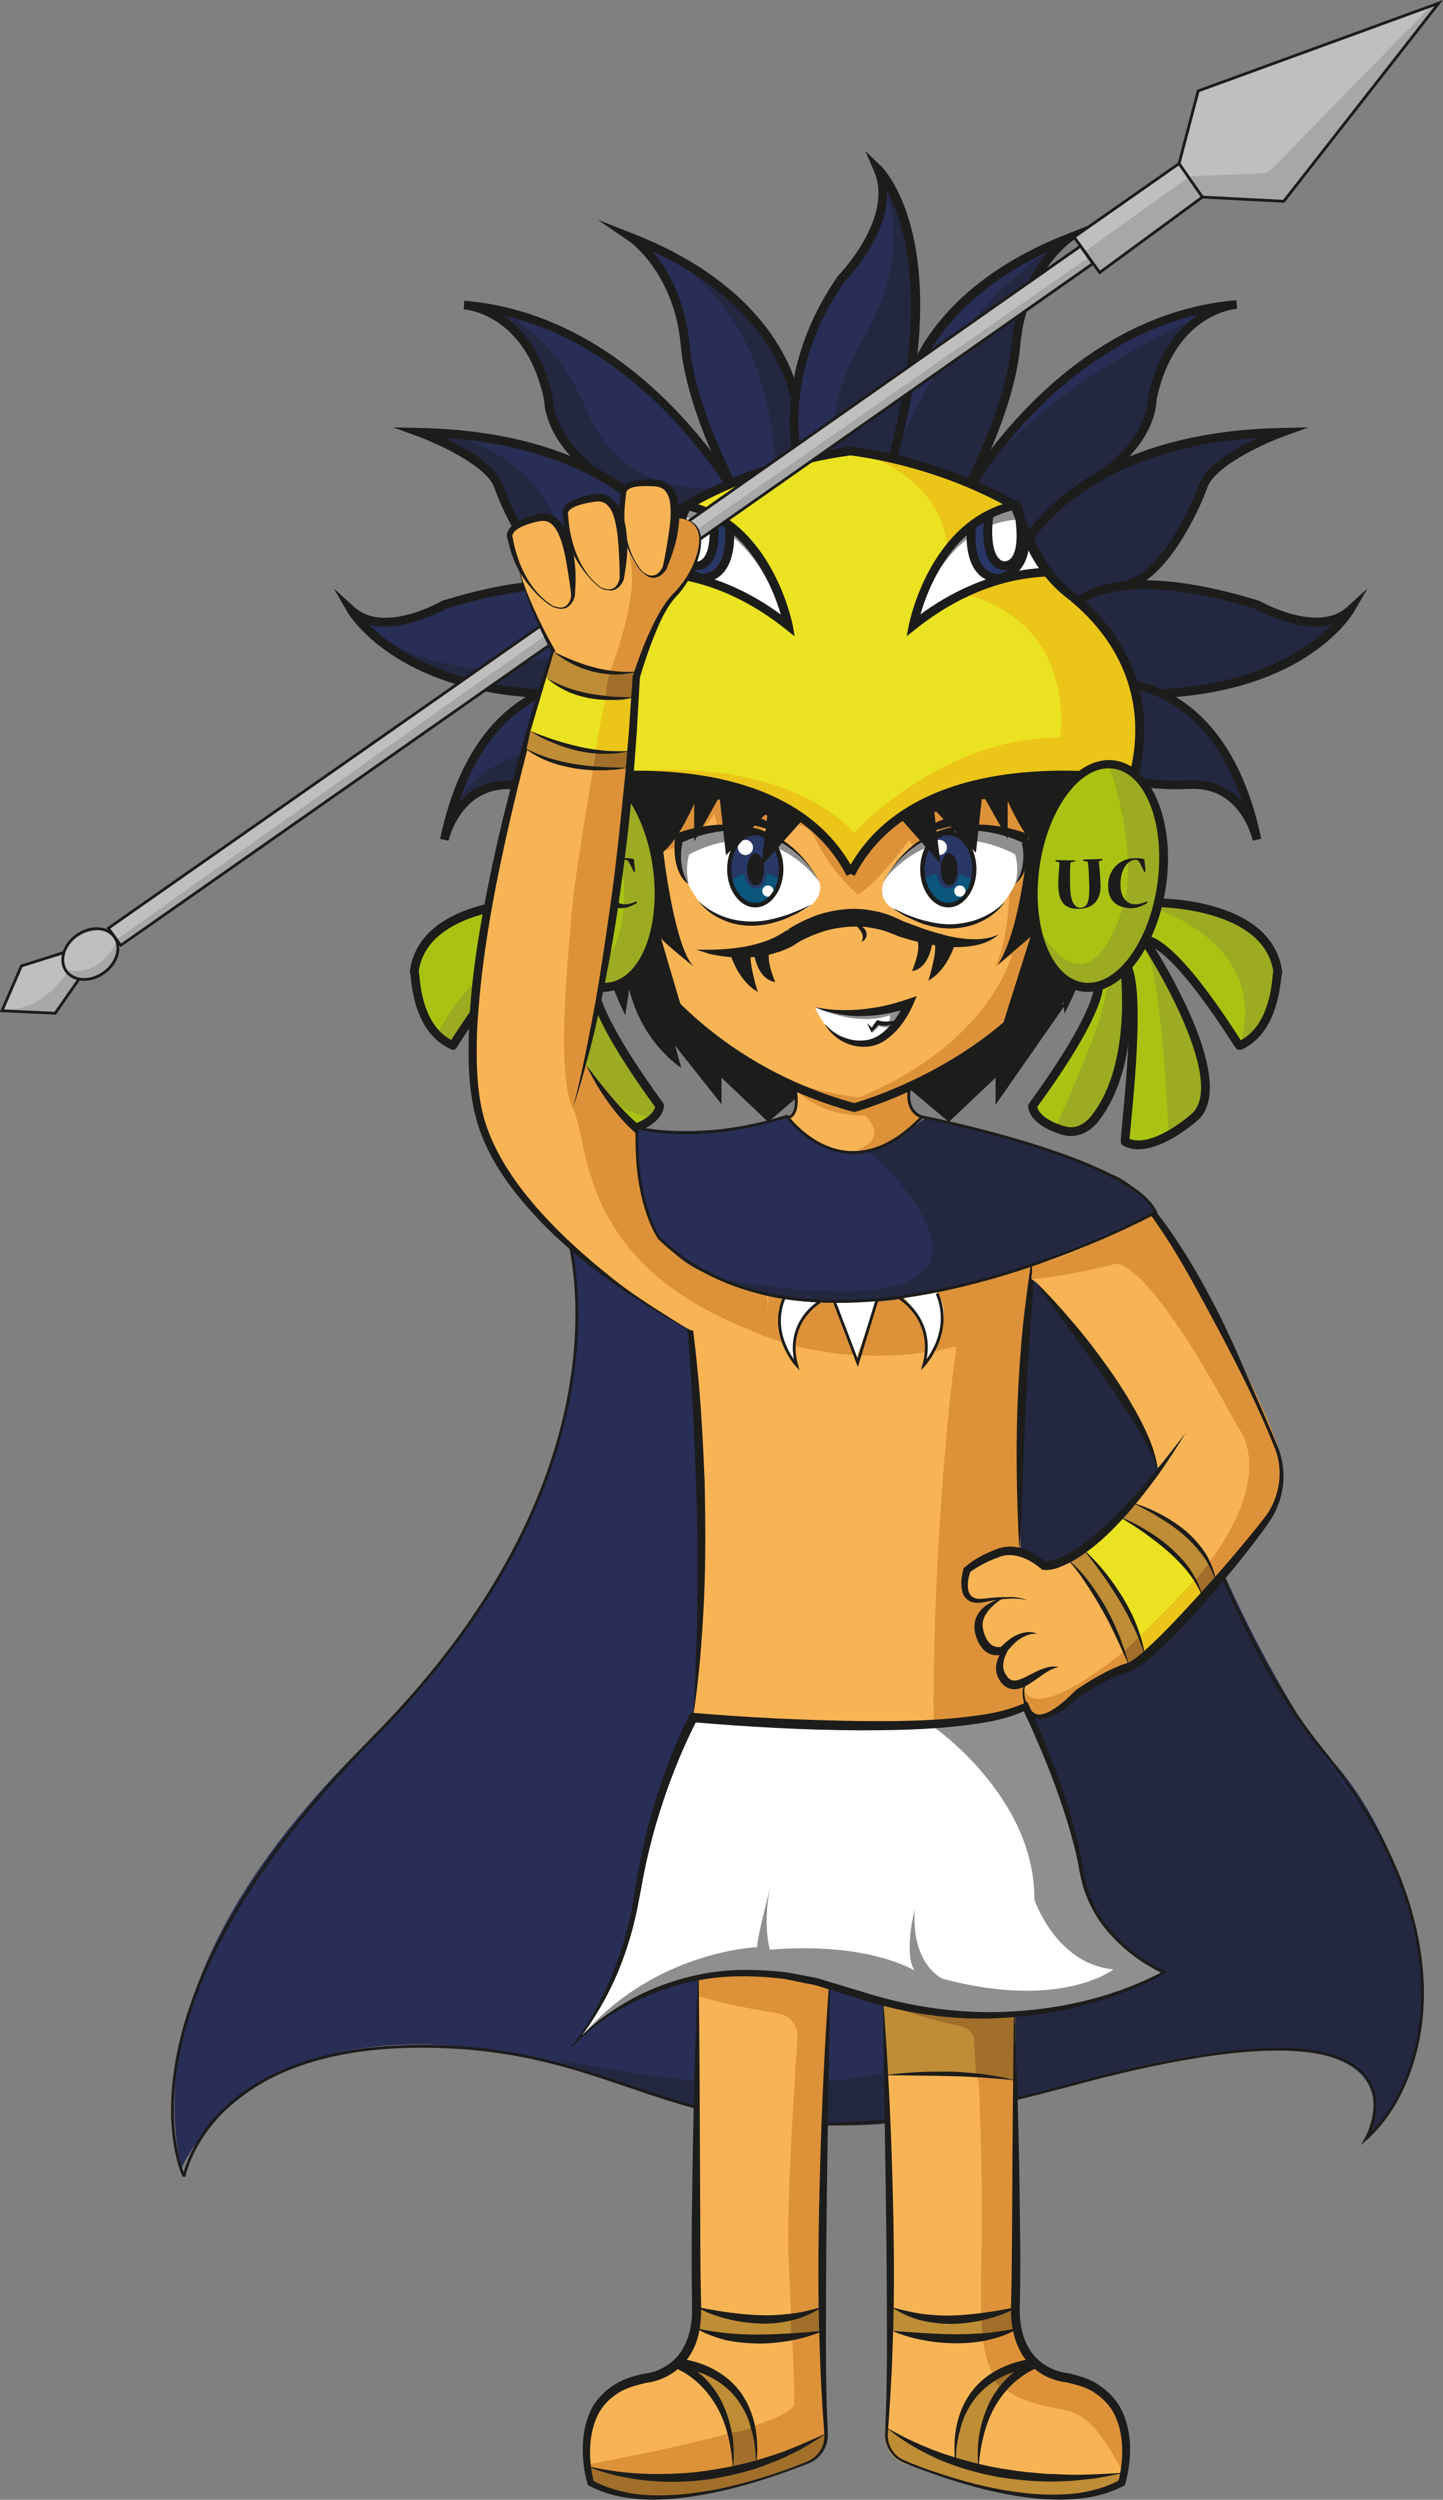 <?xml version="1.0" encoding="utf-8"?>
<!-- Generator: Adobe Illustrator 21.0.2, SVG Export Plug-In . SVG Version: 6.00 Build 0)  -->
<svg version="1.1" id="Capa_12" xmlns="http://www.w3.org/2000/svg" xmlns:xlink="http://www.w3.org/1999/xlink" x="0px" y="0px"
	 viewBox="0 0 512.8 887.9" style="enable-background:new 0 0 512.8 887.9;" xml:space="preserve">
<rect x="0" y="0" width="512.8" height="887.9" fill="#808080" stroke="none"/>
<style type="text/css">
	.st0{fill:#282E55;}
	.st1{fill:#242740;}
	.st2{fill:none;stroke:#1C1C1B;stroke-miterlimit:10;}
	.st3{fill:#F8B454;}
	.st4{fill:#DD9239;}
	.st5{fill:#BF8D36;}
	.st6{fill:#A16F2A;}
	.st7{fill:#1C1C1B;}
	.st8{fill:#FFFFFF;}
	.st9{fill:#8F8F90;}
	.st10{fill:#0A567D;}
	.st11{fill:#293766;}
	.st12{fill:#EBE221;}
	.st13{fill:#EBC518;}
	.st14{fill:#AAC312;}
	.st15{fill:#9CAB21;}
	.st16{fill:#C1BFBE;}
	.st17{fill:#A7A7A7;}
</style>
<g>
	<g>
		<g>
			<path class="st0" d="M201.1,436c0,0,16.3,45-16.4,110.8c0,0-21.7,41.9-47.5,65.8S49,700.3,64.4,770.4c0,0,23.7-59.3,118.8-40.6
				c0,0,39.4,9,62.2,18.5c22.9,9.5,82.6,8.8,135-7.7c52.4-16.5,116.7-22.1,106.8,15c0,0,26.4-21.1,16.3-67
				c-10.1-46-32.7-65.8-32.7-65.8s-38.5-49.3-53.6-111.7c-15.1-62.4-16.9-77.7-16.9-77.7L201.1,436z"/>
			<path class="st1" d="M335.4,458c0,0,32.4,15.6,26.9,93.2s21.4,111.9,21.4,111.9s4.4,108.3-185.7,68.3c0,0,73.4,35.1,137.4,19.5
				s110.2-30.7,141.4-20.1c0,0,18.7,3.4,8.7,28.9c0,0,45.4-37.9,1.1-114c0,0-72.2-85.1-86.4-212.3L335.4,458z"/>
			<path class="st2" d="M399.5,433.3c0,0,17.5,123.1,70.3,188.2s37.1,119,15.7,138.1c0,0,31.4-56.2-105.1-19.1
				c-136.5,37.1-143.1-11.2-224.8-13.6c-81.7-2.4-90.2,46.2-90.2,46.2S36.3,714.8,132.9,617S201.1,436,201.1,436"/>
		</g>
		<g>
			<path class="st3" d="M248.2,701.8c0,0,29.2-4,46.7,3.5l-1.5,41.7l-1.9,72.4l2.2,44.8c0,0,0.4,9.7-10.9,12
				c-11.4,2.3-45.8,19.9-72.8,5.7c0,0-9.7-33.2,23.1-38c0,0,14.8-4,14.6-24.5C247.4,798.9,248.2,701.8,248.2,701.8z"/>
			<path class="st4" d="M248.2,701.8v7.2c0,0,8.1,2.9,28.3,6.1c4.2,0.7,7.2,4.4,6.9,8.7c-1.2,17.4-3.9,59.9-3.2,77.4
				c0.9,22.2,2.1,43.6,2.1,52.3c0,8.8-73.5,21.8-73.5,21.8l1.1,6.6c0,0,26.3,15.6,79.3-8.6c0,0,7.2-3,3.8-16.7l-0.4-76.7
				c0,0,0.9-67.6,2.3-74.8C294.8,705.2,270.7,696.9,248.2,701.8z"/>
			<path class="st5" d="M248.2,819.4c0,0,21.6,8.5,44,0l-0.4,8.6c0,0-28.9,5.8-44.9-1.2L248.2,819.4z"/>
			<path class="st5" d="M240.3,839.4c0,0,27.5-0.7,28.4,34.6c0,0,17-4.7,24.9-9.7c0,0,1.3,5.9-5.2,9.7c-6.5,3.8-60.5,21.5-78.5,8
				v-5.6c0,0,26.7,7.9,50.5,0.5C260.4,876.8,262.4,850.3,240.3,839.4z"/>
			<path class="st6" d="M281.1,822.4v7.9l10.8-2.3l0.4-9.6C292.3,818.4,292.6,821.2,281.1,822.4z"/>
			<path class="st6" d="M259,864.2c0,0,6.5-0.5,8.5-2.6c0,0,1.4,7.9,1.3,13.6l24.8-11c0,0,1.4,9.1-8.6,11c0,0-48.1,21.2-75.1,6.7
				v-5.6c0,0,25.7,7.8,50.5,0.5C260.4,876.8,260.2,868.9,259,864.2z"/>
			<g>
				<g>
					<path class="st7" d="M295,704.5l-1,63.1c-0.3,21-0.5,42.1-0.5,63.1c0,10.5,0.1,21,0.6,31.5c0,1.3,0.2,2.6,0,4.1
						c-0.2,1.4-0.6,2.7-1.3,3.9c-1.3,2.4-3.7,4.3-6.3,5.1c-4.9,1.9-9.9,3.7-14.9,5.3c-10.1,3.2-20.4,5.7-30.9,6.8
						c-10.5,1-21.6,0.6-31.4-4.5l-0.4-0.2l-0.1-0.5c-1.2-4-1.7-8.1-1.7-12.3c0-4.1,0.6-8.3,2.2-12.3c1.5-4,4.5-7.4,7.9-9.8
						c3.5-2.6,7.6-3.8,11.6-4.7l0,0l0.2,0c5.7-0.6,11.2-4.2,13.9-9.3c1.4-2.6,2.3-5.4,2.7-8.4c0.5-3,0.3-6,0.3-9.3
						c-0.2-12.7-0.1-25.4,0.1-38.1c0.3-25.4,1-50.8,2-76.2l0.3,0c0.3,25.4,0.4,50.8,0.5,76.2c0.1,12.7,0,25.4,0.3,38.1
						c0.2,6.2,0.2,13.3-3.3,19.4c-3.3,6.1-9.7,10.2-16.6,10.9l0.2,0c-3.7,0.9-7.5,1.9-10.5,4.1c-3.1,2.1-5.6,5-7,8.5
						c-1.5,3.5-2.1,7.3-2.2,11.2c-0.1,3.9,0.4,7.8,1.4,11.5l-0.6-0.7c4.5,2.4,9.4,3.9,14.5,4.7c5.1,0.8,10.4,0.7,15.6,0.4
						c5.2-0.4,10.4-1.2,15.5-2.2c5.1-1.1,10.2-2.5,15.2-4c5-1.6,10-3.3,14.8-5.3c2.4-0.8,4.5-2.5,5.7-4.7c0.6-1.1,1-2.3,1.1-3.5
						c0.2-1.2,0-2.5-0.1-3.8c-0.8-10.5-1.3-21-1.6-31.6c-0.7-21.1-0.3-42.1,0.3-63.2c0.6-21.1,1.6-42.1,3.1-63.1L295,704.5z"/>
				</g>
				<g>
					<path class="st7" d="M208.7,875.9c7.2,1.7,14.4,2.6,21.7,2.8c7.3,0.1,14.5-0.1,21.7-1.3c1.8-0.2,3.6-0.6,5.4-0.9
						c1.8-0.3,3.6-0.7,5.3-1.1l5.3-1.3l5.2-1.6c7-2.1,13.6-5.2,20.4-8.2c-3.1,2-6.2,4-9.4,5.8c-3.3,1.6-6.6,3.4-10.1,4.6
						c-6.8,2.9-14.2,4.6-21.5,5.8c-7.4,1.1-14.9,1.3-22.3,0.6c-3.7-0.3-7.4-1-11-1.7C215.7,878.4,212.1,877.5,208.7,875.9z"/>
				</g>
				<g>
					<path class="st7" d="M247.1,826.8c3.7,1,7.5,1.5,11.2,1.9c3.7,0.4,7.5,0.5,11.2,0.5c3.8,0,7.5-0.2,11.3-0.4l5.7-0.4
						c1.9-0.2,3.8-0.4,5.8-0.4c-3.6,1.5-7.3,2.6-11.1,3.3c-3.8,0.7-7.7,1.1-11.6,1.1c-3.9-0.1-7.8-0.4-11.6-1.2
						C254.2,830.2,250.4,828.9,247.1,826.8z"/>
				</g>
				<g>
					<path class="st7" d="M247.6,819.4c7.6,1.5,15,2.7,22.4,2.9c3.7,0.2,7.4-0.1,11.1-0.5c3.7-0.4,7.3-1.4,11.1-2.4
						c-3.2,2.1-6.8,3.8-10.6,4.7c-3.8,0.9-7.8,1.4-11.7,1.2c-3.9-0.2-7.8-0.7-11.6-1.7C254.6,822.7,250.9,821.4,247.6,819.4z"/>
				</g>
				<g>
					<path class="st7" d="M268.8,875.2c-0.2-2-0.3-4-0.5-6c-0.4-2-0.5-4-1.2-5.8c-0.8-3.9-2.5-7.4-4.7-10.6
						c-4.4-6.3-11.6-10.2-19.1-11.6c-0.5-0.1-0.9-0.2-1.4-0.2l-0.7-0.1c-0.1-0.1-0.5,0.1,0.4-0.1c0.6-0.3,0.9-0.9,0.7-1.5
						c-0.1-0.3-0.3-0.6-0.6-0.8c0,0-0.1-0.1-0.2-0.1l0,0l0.1,0l0.4,0.2l0.7,0.4c0.5,0.3,0.9,0.5,1.4,0.8c1.8,1.1,3.5,2.3,5.1,3.7
						c3.1,2.8,5.7,6.2,7.5,10c1.8,3.7,2.9,7.7,3.6,11.8c0.6,4,0.5,8.1,0.2,12.1c-0.5-8-2-16-5.9-22.8c-2-3.4-4.4-6.4-7.3-8.9
						c-1.5-1.2-3-2.4-4.7-3.3c-0.4-0.2-0.8-0.4-1.3-0.7l-0.6-0.3l-0.3-0.1l-0.4-0.2c-0.3-0.2-0.7-0.6-0.8-1.1
						c-0.2-0.9,0.2-1.7,1-2.1c0.3-0.2,1-0.1,0.9-0.1l0.2,0l0.8,0.1c0.5,0,1,0.2,1.6,0.2c4.1,0.8,8.1,2.2,11.7,4.5
						c3.6,2.2,6.7,5.2,8.9,8.8C268.8,858.7,269.7,867.3,268.8,875.2z"/>
				</g>
			</g>
		</g>
		<g>
			<g>
				<path class="st3" d="M313.8,709c0,0,4,126,1.6,149.5c0,0-5.6,15,10.1,17.6c0,0,46.6,20.1,73.3,5.9c0,0,11-35-23.7-38.2
					c0,0-15.8-4.5-14-25.5c1.8-21.1-0.4-102.7-0.4-102.7S326.9,717.5,313.8,709z"/>
			</g>
			<g>
				<path class="st4" d="M313.8,711.3l0.5,11.9c0,0,11.9,5.1,23.7,6.9c5.5,0.8,9.6,5.3,9.9,10.8c0.3,7.1,0.7,18.8,1,37.6
					c0.6,40.1-4.9,65.1,13.1,73c18.1,7.9,21.9-2,37.1,26.7c0,0,8.6-30.4-24.1-34.5c0,0-17.6-4.5-14.1-36.6l-0.3-91.7
					C360.6,715.4,340.6,719.5,313.8,711.3z"/>
			</g>
			<g>
				<path class="st5" d="M360.6,827.4v-7.6c-23.3,9.5-44.3-0.4-44.3-0.4l0.5,8.5C316.9,827.9,339.3,834.5,360.6,827.4z"/>
			</g>
			<g>
				<path class="st5" d="M347.7,875.5c0,0,0.1-31.1,21.1-35.3c0,0-28.5-2.3-29.3,32.7c0,0-16.6-3.9-24.3-10.7c0,0-2.4,10.5,8.8,13.3
					c0,0,26,11.1,46.2,11.4c0,0,26.7,0.2,28.9-6.3l0.1-2.4C399.1,878.2,371.6,883.2,347.7,875.5z"/>
			</g>
			<g>
				<path class="st6" d="M348.7,821.6c0,0,0.2,6.2,0.6,9l11.3-3.3v-7.6C360.6,819.8,355,822.2,348.7,821.6z"/>
			</g>
			<g>
				<g>
					<path class="st5" d="M313.8,707.2l1.5,29.9c0,0,31.3-1.4,45.8,1.8l-0.5-24C360.7,714.9,325.4,716.5,313.8,707.2z"/>
				</g>
				<g>
					<path class="st6" d="M313.9,711.7c0,0,14.9,5.5,27.6,8c2.6,0.5,4.6,2.7,4.7,5.4l0.6,11.5c0,0,13.7,2.1,14.3,2.8l-0.5-24.5
						c0,0-32.9,2-46.9-7.7L313.9,711.7z"/>
				</g>
			</g>
			<g>
				<path class="st6" d="M352.8,843c0,0,0.9,5.1,4.3,5.4l8-7.4C365,841,360.6,839,352.8,843z"/>
			</g>
			<g>
				<path class="st7" d="M360.7,738.9c-7.7-0.8-15.3-1.3-23-1.5c-7.7-0.2-15.4-0.2-23.1-0.3c3.8-0.6,7.7-0.9,11.5-1.1
					c3.9-0.2,7.7-0.2,11.6-0.2C345.4,736.1,353.2,736.9,360.7,738.9z"/>
			</g>
			<g>
				<g>
					<path class="st7" d="M313.9,711.1c1.6,20.4,2.6,40.9,3.2,61.4c0.6,20.5,0.9,41,0.1,61.5c-0.3,10.2-1,20.5-1.7,30.7
						c-0.1,2.4,0.8,4.8,2.4,6.7c0.8,0.9,1.8,1.7,2.9,2.2c1.1,0.5,2.3,1,3.5,1.5c4.7,1.9,9.6,3.5,14.5,5c9.8,3,19.8,5.1,30,5.8
						c5.1,0.3,10.2,0.2,15.1-0.5c5-0.8,9.8-2.2,14.1-4.6l-0.6,0.7c1-3.7,1.4-7.7,1.4-11.5c-0.1-3.9-0.7-7.7-2.2-11.2
						c-1.4-3.5-4-6.4-7-8.5c-3-2.3-6.8-3.2-10.5-4.1l0.2,0c-6.4-0.6-12.1-4-15.7-9.3c-3.4-5.3-4.5-11.6-4.3-17.5
						c0.3-11.5,0.3-23.1,0.4-34.6c0.1-23.1,0.3-46.2,0.6-69.4l0.3,0c0.9,23.1,1.6,46.2,1.8,69.3c0.2,11.6,0.3,23.1,0,34.7
						c-0.2,5.6,0.9,11.2,3.8,15.6c2.9,4.4,8,7.3,13.2,7.9l0.2,0l0,0c4,1,8.2,2.1,11.7,4.8c3.5,2.4,6.4,5.9,8,9.9
						c1.6,3.9,2.3,8.2,2.3,12.3c0,4.2-0.6,8.2-1.7,12.3l-0.1,0.5l-0.4,0.2c-4.7,2.5-9.9,3.9-15.1,4.5c-5.2,0.6-10.4,0.5-15.6,0.1
						c-10.3-1-20.3-3.4-30.1-6.5c-4.9-1.5-9.7-3.3-14.5-5.1c-1.2-0.5-2.4-0.9-3.6-1.5c-1.2-0.6-2.3-1.4-3.2-2.4
						c-1.8-2-2.9-4.7-2.8-7.4c0.5-10.3,0.7-20.5,0.7-30.7c0-20.5-0.2-41-0.5-61.4l-1-61.5L313.9,711.1z"/>
				</g>
				<g>
					<path class="st7" d="M315.1,862.2c3.1,1.9,6.4,3.6,9.7,5.1c3.3,1.5,6.7,2.9,10.1,4.1c6.9,2.3,13.9,4.2,21,5.4
						c3.6,0.5,7.2,1.2,10.8,1.4c1.8,0.2,3.6,0.4,5.4,0.5c1.8,0,3.6,0.1,5.4,0.2c7.3,0.3,14.6-0.2,21.9-0.6
						c-3.6,0.8-7.2,1.5-10.9,2.1c-3.7,0.3-7.3,0.9-11,0.9c-7.4,0.4-14.8-0.3-22.2-1.4c-7.3-1.3-14.5-3.3-21.4-6.2
						C327.3,870.7,320.6,867.1,315.1,862.2z"/>
				</g>
				<g>
					<path class="st7" d="M362.1,826.8c-3.3,2.2-7,3.4-10.8,4.3c-3.8,0.9-7.7,1.2-11.6,1.2c-3.9,0-7.8-0.4-11.6-1.1
						c-3.8-0.7-7.5-1.8-11.1-3.3c2,0.1,3.9,0.3,5.8,0.4l5.7,0.4c3.8,0.2,7.5,0.4,11.3,0.4c3.8,0,7.5-0.2,11.2-0.5
						C354.6,828.2,358.3,827.7,362.1,826.8z"/>
				</g>
				<g>
					<path class="st7" d="M361.6,819.4c-3.3,2-7,3.3-10.8,4.3c-3.8,1-7.6,1.5-11.6,1.7c-3.9,0.1-7.9-0.3-11.7-1.2
						c-3.8-0.9-7.4-2.6-10.6-4.7c3.8,1,7.4,1.9,11.1,2.4c3.7,0.4,7.4,0.7,11.1,0.5C346.6,822.1,354,820.9,361.6,819.4z"/>
				</g>
				<g>
					<path class="st7" d="M339.5,875.2c-0.9-7.9-0.1-16.5,4.4-23.7c2.2-3.6,5.3-6.6,8.9-8.8c3.6-2.2,7.6-3.7,11.7-4.5
						c0.5-0.1,1-0.2,1.6-0.2l0.8-0.1l0.2,0c-0.1,0,0.6-0.1,0.9,0.1c0.8,0.4,1.2,1.2,1,2.1c-0.1,0.4-0.4,0.9-0.8,1.1l-0.4,0.2
						l-0.3,0.1l-0.6,0.3c-0.4,0.2-0.8,0.4-1.3,0.7c-1.7,0.9-3.2,2.1-4.7,3.3c-2.9,2.5-5.3,5.5-7.3,8.9c-3.8,6.8-5.4,14.8-5.9,22.8
						c-0.3-4-0.4-8.1,0.2-12.1c0.6-4,1.8-8,3.6-11.8c1.8-3.8,4.4-7.1,7.5-10c1.6-1.4,3.3-2.7,5.1-3.7c0.4-0.3,0.9-0.5,1.4-0.8
						l0.7-0.4l0.4-0.2l0.1,0l0,0c0,0-0.1,0.1-0.2,0.1c-0.2,0.1-0.5,0.5-0.6,0.8c-0.1,0.6,0.1,1.2,0.7,1.5c0.9,0.2,0.5,0.1,0.4,0.1
						l-0.7,0.1c-0.5,0-0.9,0.2-1.4,0.2c-7.5,1.3-14.7,5.3-19.1,11.6c-2.2,3.1-3.9,6.7-4.7,10.6c-0.7,1.9-0.8,3.9-1.2,5.8
						C339.8,871.2,339.7,873.2,339.5,875.2z"/>
				</g>
			</g>
		</g>
		<g>
			<g>
				<path class="st3" d="M282.5,385.9c0,0,16.9,7.1,21.1,7.5l19.7-7.5c0,0-2,7.8,3.8,10.6c0,0-2.1,12.1-25.7,12.4
					c0,0-18.4,2.2-21.8-12.4C279.7,396.5,284.3,396,282.5,385.9z"/>
				<path class="st4" d="M282.6,386.8c0,0,7.7,9.6,24.9,9.4c0,0,8.9,8-3,12.2c0,0,15.2,1.7,23.2-11.6c0,0-7.4-2.1-4.4-10.8
					l-19.7,7.5L282.6,386.8z"/>
			</g>
			<path class="st2" d="M279.7,396.9c0,0,4.8,0.6,2.8-11"/>
			<g>
				<g>
					<g>
						<path class="st3" d="M302.3,310.4c0,0-18-50.3-70.4-24c0,0-4.2,50.7,9.7,72c0,0,21.5,25,62.1,35c0,0,47.9-11.7,74.4-51.3
							c0,0,16.8-67.1-38.4-64.6C339.7,277.5,302,286.5,302.3,310.4z"/>
					</g>
					<g>
						<path class="st4" d="M364.2,308.8c0,0-12-7.1-13.4-15.1c0,0,0.5,12,2.9,15.1c0,0-12.9-4.2-17.1-13.5c0,0-1.2,6.8-1.8,10.1
							c0,0-8.5-1.9-11.8-7c0,0-9.9,14-18,19.4c0,0-9.1-7.1-15.4-20.2c0,0-5.3-14-31.5,4.4c0,0-2.1-2.7-4.2-12.9
							c0,0-7.3,11.4-18.1,13.1l-4.6-1l0.6-14.7c0,0,42.7-32.2,70.4,24c0,0,4.1-38.8,55.7-30.9c0,0,6.1,2.6,9,5.3L364.2,308.8z"/>
					</g>
					<g>
						<path class="st4" d="M358,299.1c0,0,3.4,26.9-4.3,44.4l5.9-4.5c0,0-7.4,31.4-54.4,50.8c0,0-20.6-2.3-34.9-10.5
							c0,0,20.1,10.8,33.4,14.1c0,0,42.2-8.9,71.4-47c0,0,16.3-34.9-6.2-60l-5.5-4.1L358,299.1z"/>
					</g>
				</g>
				<g>
					<path class="st7" d="M247.4,337.3c2.9,0,5.7,0.1,8.6-0.1c2.8-0.1,5.6-0.5,8.4-0.9c2.7-0.5,5.4-1.2,7.9-2.1
						c2.5-0.9,4.9-2.2,7-3.6l1.5-0.4c-0.4-0.1-1.1,0.2-1.2,0.2l0.3-0.2l0.6-0.4l1.2-0.7c0.8-0.5,1.6-0.9,2.4-1.3
						c1.6-0.9,3.3-1.6,5-2.3c3.4-1.3,7-2.1,10.7-2.5c3.7-0.4,7.4-0.2,11,0.6c3.7,0.6,7.1,2.1,10.3,3.7l-0.5-0.2
						c3.1,1.1,5.6,2.1,8.5,3.1c2.8,0.9,5.6,1.7,8.5,2.4c2.9,0.6,5.7,1,8.7,1c2.9,0,5.9-0.4,8.6-1.7c-2.3,2.1-5.3,3.3-8.4,3.9
						c-3.1,0.6-6.3,0.7-9.4,0.5c-3.1-0.2-6.2-0.7-9.2-1.4c-1.5-0.3-3-0.7-4.5-1.1c-1.5-0.4-3-0.9-4.3-1.3l0,0l-0.4-0.2
						c-2.9-1.2-5.9-2.3-9-2.7c-1.5-0.4-3.1-0.4-4.6-0.5c-1.6,0-3.1,0-4.7,0.2c-3.1,0.3-6.2,0.9-9.2,2c-1.5,0.6-3,1.1-4.4,1.8
						c-0.7,0.3-1.4,0.7-2.1,1l-1,0.6l-0.5,0.3l-0.3,0.2c-0.2,0.2-1.2,0.6-1.7,0.6l1.5-0.4c-2.7,1.7-5.7,2.7-8.6,3.5
						c-3,0.8-6,1.1-8.9,1.2c-3,0.1-5.9-0.1-8.8-0.5c-1.4-0.2-2.9-0.5-4.3-0.8L247.4,337.3z"/>
				</g>
				<g>
					<path class="st7" d="M259.1,337.5c0,0,2.6,10.6,10.2,14.8c0,0-4.5-13.9-1.6-15.1C267.8,337.3,263.8,338.2,259.1,337.5z"/>
				</g>
				<g>
					<path class="st7" d="M267.8,337.8c0,0,0.9,10,7.7,11c0,0-4.4-9.9-1.1-12.5C274.4,336.3,270.5,337.8,267.8,337.8z"/>
				</g>
				<g>
					<path class="st7" d="M339.7,334.1c0,0-2.4,10.1-9.8,14.2c0,0,4.3-13.3,1.5-14.4C331.4,333.9,335.2,334.8,339.7,334.1z"/>
				</g>
				<g>
					<path class="st7" d="M331.4,334.4c0,0-0.9,9.6-7.3,10.5c0,0,4.2-9.4,1.1-12C325.1,333,328.8,334.4,331.4,334.4z"/>
				</g>
				<g>
					<path class="st7" d="M303.6,395l-0.4-0.1c-53-14.4-76.7-51.6-76.9-52l2.6-1.6c0.2,0.4,23.2,36.4,74.7,50.5
						c4.5-1.3,47-14.3,70.5-47.7l2.5,1.8c-25.5,36-72.2,48.9-72.7,49L303.6,395z"/>
				</g>
				<g>
					<path class="st7" d="M261.5,291.3c1.2-0.8,2.5-1.1,3.8-1.3c1.3-0.2,2.7,0,4,0.3c2.6,0.7,5.1,2.3,6.1,5
						c-1.4-0.3-2.5-0.8-3.6-1.1c-1.1-0.3-2.2-0.7-3.3-0.9C266.3,292.7,264.1,292.2,261.5,291.3z"/>
				</g>
				<g>
					<path class="st7" d="M329.5,295.3c0.7-1.2,1.7-2.1,2.8-2.9c1.1-0.7,2.4-1.2,3.7-1.6c2.6-0.6,5.6-0.3,7.7,1.6
						c-1.4,0.3-2.5,0.4-3.7,0.7c-1.1,0.3-2.2,0.4-3.3,0.7C334.4,294.4,332.2,295,329.5,295.3z"/>
				</g>
				<g>
					<path class="st7" d="M236.4,285.8c0,0,19.5-7.3,38.3,5.2C274.7,291,279.8,274.4,236.4,285.8z"/>
				</g>
				<g>
					<path class="st7" d="M366.8,286.2c0,0-19.4-7.7-38.4,4.4C328.4,290.6,323.6,273.9,366.8,286.2z"/>
				</g>
				<g>
					<g>
						<g>
							<g>
								<path class="st7" d="M291.3,313.5c0,0-13.9-27.4-47-13.3c0,0-3.5,5.1,0.5,13.9c0,0-6.6-3.2-4.8-17.9
									C239.9,296.2,274.8,281.6,291.3,313.5z"/>
							</g>
							<g>
								<path class="st8" d="M291.3,313.6c0,0,1.9,6.8-7.2,10.2c0,0-18.2,11.2-33.2-0.8c0,0-11-10.4-8.4-23.2c0,0,18.7-8.6,32.4-1.5
									C274.9,298.4,284.3,300.8,291.3,313.6z"/>
							</g>
							<g>
								<path class="st9" d="M291.3,313.5c0,0-16.9-25.5-46.4-10c0,0-1.6,4.7-0.1,10.6c0,0-4.2-5.6-2.3-14.4
									c0.1-0.5-0.4-0.3-0.4-0.3S273.4,282.9,291.3,313.5z"/>
							</g>
						</g>
						<g>
							<g>
								<path class="st7" d="M313.9,313.5c0,0,13.9-27.4,47-13.3c0,0,3.5,5.1-0.5,13.9c0,0,6.6-3.2,4.8-17.9
									C365.2,296.2,330.3,281.6,313.9,313.5z"/>
							</g>
							<g>
								<path class="st8" d="M314,313.5c0,0-3.2,7.1,5.9,10.5c0,0,19.4,10.9,34.5-1c0,0,11-10.4,8.4-23.2c0,0-18.7-8.6-32.4-1.5
									C330.4,298.3,321,300.8,314,313.5z"/>
							</g>
							<g>
								<path class="st9" d="M313.7,313.3c0,0,17.2-25.2,47-9.9c0,0,1.7,4.6,0.1,10.5c0,0,4.3-5.6,2.4-14.2
									c-0.1-0.5,0.4-0.3,0.4-0.3S331.8,283,313.7,313.3z"/>
							</g>
						</g>
					</g>
					<g>
						<g>
							<ellipse class="st10" cx="268.5" cy="308.8" rx="9.2" ry="12.8"/>
						</g>
						<g>
							<path class="st11" d="M270.2,296.2c0,0-6.3-2.2-9.8,6.3c0,0-2,2.8-1.2,10.5c0,0,2.1-1.7,5.4-2.6c0.1,2.9,1.8,5.2,3.9,5.2
								c2.1,0,3.9-2.4,3.9-5.4c1.6,0.4,3.2,1.1,4.8,2.3C277.3,312.5,280.7,300.4,270.2,296.2z"/>
						</g>
						<g>
							<ellipse class="st7" cx="268.5" cy="308.8" rx="3" ry="5.7"/>
						</g>
						<g>
							<circle class="st8" cx="264.9" cy="301" r="2.7"/>
						</g>
						<g>
							<circle class="st8" cx="272.9" cy="316.5" r="2"/>
						</g>
						<g>
							<path class="st7" d="M268.4,322.3c-5.5,0-10-6.1-10-13.6s4.5-13.6,10-13.6s10,6.1,10,13.6S273.9,322.3,268.4,322.3z
								 M268.4,296.7c-4.7,0-8.5,5.4-8.5,12s3.8,12,8.5,12c4.7,0,8.4-5.4,8.4-12S273,296.7,268.4,296.7z"/>
						</g>
					</g>
					<g>
						<g>
							<ellipse class="st10" cx="337" cy="308.8" rx="9.2" ry="12.8"/>
						</g>
						<g>
							<path class="st11" d="M335.2,296.2c0,0,6.3-2.2,9.8,6.3c0,0,2,2.8,1.2,10.5c0,0-2.1-1.7-5.4-2.6c-0.1,2.9-1.8,5.2-3.9,5.2
								c-2.1,0-3.9-2.4-3.9-5.4c-1.6,0.4-3.2,1.1-4.8,2.3C328.2,312.6,324.7,300.4,335.2,296.2z"/>
						</g>
						<g>
							<ellipse class="st7" cx="337.3" cy="308.8" rx="3" ry="5.7"/>
						</g>
						<g>
							<circle class="st8" cx="333.8" cy="301" r="2.7"/>
						</g>
						<g>
							<circle class="st8" cx="341.1" cy="316.5" r="2"/>
						</g>
						<g>
							<path class="st7" d="M337,322.3c-5.5,0-10-6.1-10-13.6s4.5-13.6,10-13.6c5.5,0,10,6.1,10,13.6S342.5,322.3,337,322.3z
								 M337,296.7c-4.7,0-8.4,5.4-8.4,12s3.8,12,8.4,12c4.7,0,8.5-5.4,8.5-12S341.7,296.7,337,296.7z"/>
						</g>
					</g>
				</g>
				<g>
					<g>
						<path class="st8" d="M289.6,357.7c0,0,18.1,5.6,33-1.4c0,0-5.2,16.1-18.4,14.2C304.1,370.5,295.2,370.6,289.6,357.7z"/>
					</g>
					<g>
						<path class="st9" d="M289.6,357.7c0,0,14.4,7.2,26.6,2.9c0,0,1.2,3.9-4.4,2.1l-2,2.6l-1.6-2l1.6,3.6c0,0,1.3-0.9,2.6-2.5
							c0,0,3.6,1.2,5.5-0.1c0,0,4.1-4.6,4.5-7.6C322.4,356.6,301,362.8,289.6,357.7z"/>
					</g>
					<g>
						<path class="st7" d="M289.6,357.7c5.6,1.2,11.2,1.3,16.7,0.8c2.8-0.3,5.5-0.7,8.2-1.3c2.7-0.6,5.4-1.4,8-2.3l3.3-1.1l-1.4,3.2
							c-1.4,3.2-3.2,6-5.4,8.6c-2.3,2.5-5.1,4.9-8.6,5.8c-3.6,0.9-7.1,0.3-10.2-1.1c-3.1-1.5-5.7-3.9-7.2-6.8
							c2.1,2.5,4.8,4.4,7.8,5.3c1.5,0.5,3,0.8,4.5,0.8c1.5,0,3-0.1,4.4-0.6c2.8-0.9,5.1-3,7.1-5.3c2-2.4,3.6-5.1,4.9-7.9l1.9,2
							c-2.8,0.9-5.5,1.7-8.4,2.2c-2.8,0.6-5.8,0.8-8.6,0.9c-2.9,0.1-5.8-0.2-8.6-0.7C295,359.6,292.2,358.9,289.6,357.7z"/>
					</g>
					<g>
						<path class="st7" d="M308.2,363.5c0.7,0.6,1.4,1.3,2.1,2l-0.8,0c0.6-1,1.2-1.9,1.9-2.8l0.3-0.4l0.6,0.2
							c0.4,0.1,1.1,0.3,1.7,0.3c0.6,0,1.3,0.1,1.9,0c1.3,0,2.6-0.3,4-0.5c-1.1,0.9-2.4,1.4-3.8,1.8c-0.7,0.1-1.4,0.3-2.2,0.2
							c-0.8,0-1.5-0.1-2.3-0.5l0.9-0.2c-0.7,0.9-1.5,1.7-2.3,2.5l-0.5,0.5l-0.3-0.5C309,365.2,308.6,364.4,308.2,363.5z"/>
					</g>
				</g>
				<g>
					<g>
						<path class="st7" d="M270.5,307.7l2.3-19.3L258,303.8l-2.3-20.9l-9,16v-13.4c-2.3,5.1-7,14.4-11.7,17.6l-0.9-1.3
							c6.1-4.1,12.6-20.2,12.6-20.3l1.5-3.7V293l8.5-15l2.5,22.4l15.8-16.4l-2.3,19l11.6-13.1l1.2,1L270.5,307.7z"/>
					</g>
					<g>
						<path class="st7" d="M334.2,306.7l-14.9-16.8l1.2-1l11.6,13.1l-2.3-19l15.8,16.4l2.5-22.4l8.5,15v-15.2l1.5,3.7
							c0.1,0.2,6.6,16.2,12.6,20.3l-0.9,1.3c-4.7-3.2-9.4-12.5-11.7-17.6V298l-9-16l-2.3,20.9l-14.9-15.5L334.2,306.7z"/>
					</g>
					<g>
						<polygon class="st7" points="273,398.5 256.4,382.8 256.4,392.2 238.8,370 240,369.1 254.9,387.8 254.9,379.2 273.1,396.4 
							282.5,388.4 283.5,389.5 						"/>
					</g>
					<g>
						<polygon class="st7" points="337.2,398.5 322.9,386.5 323.9,385.3 337.1,396.4 355.3,379.2 355.3,387.5 377.2,356.2 
							378.4,357.1 353.8,392.4 353.8,382.8 						"/>
					</g>
					<g>
						<g>
							<path class="st7" d="M286.8,288.5l-15.2,16.8l2.3-19.2l-15.3,16l-2.4-21.6l-8.8,15.5v-14.2c0,0-5.9,15.1-11.8,19.8
								c0,0,3.9,34.9,11,41.8c0,0-10.9-8.7-11.7-10.2c0,0,6.9,23.7,7.8,26.3c0,0,28.3,25,39.9,26.3l0.1,3.4l-9.6,8.2L255.6,381v9
								l-16.2-20.4l2.7,9.7c0,0-13.9-8.7-18.5-28l-1.4,9.3c0,0-9.4-18.4-12.3-39c0,0-1.7-18.1,1-27.6s9.4-18.7,9.4-18.7
								S275,267.8,286.8,288.5z"/>
						</g>
						<g>
							<path class="st7" d="M390.5,304.5c0,0,15-38.9-33.8-34.3c0,0-32.6,3.3-39.5,15.9l16,18.2l-2.3-19.2l15.3,16l2.4-21.6
								l8.8,15.5v-14.2c0,0,2.9,8.7,8.2,15.6c0,0-2.4,33-11,46.3l11.6-9.9l-10.4,32.9c0,0-21.1,17.4-32.5,20.1l13.4,11.3l17.8-16.2
								v9c0,0,18.8-26.5,23.3-34l0.5,4.1c0,0,8.3-15.9,10.3-27.3s2.9-12.6,2.4-20.4"/>
						</g>
					</g>
				</g>
				<g>
					<g>
						<g>
							<path class="st0" d="M210.8,274.1c0,0-9.4,5.8-30.8,4.6c0,0-15.3-0.7-21.2,16.5c0,0,3.9-33.7,33.2-48.8
								c0,0-44.7-0.6-65.6-27.5c0,0,13.3,6.4,29.9-3.3c0,0,24.4-8.8,47.7-7.9c0,0-13-0.9-26.4-33.4c0,0-0.9-9.5-26.8-20.1
								c0,0,28.9-2.2,58.9,12.8c0,0-14.6-11.8-14.7-25c0,0-1.9-23.1-25-33.2c0,0,26.8,1.4,56.2,25.7c0,0,16.1,12.3,31.2,34.6
								c0,0-12.1-29.6-14.1-47.5c0,0-1.4-21.9-17.9-36.2c0,0,26,9.2,41.1,26.7c0,0,12.9,12.7,15.8,28.6c0,0,3.6-23.3,16.6-41.6
								c0,0,17.7-17,14.4-37.2c0,0,9.5,10.6,11.4,34.5c1.8,23.8-1.3,39.7-1.3,39.7s7-32.6,54.7-50.7c0,0-15.7,16.2-16.5,32.7
								c-0.8,16.5-12.5,45.9-16.9,53.8c0,0,25.6-37.3,54.1-51.3c0,0,15.4-9,35.6-11.7c0,0-21.4,7.1-25,33.2c0,0,0.3,13-14.9,24.5
								c0,0,22.9-12.3,60.2-12.9c0,0-22.8,8.4-26.7,17.5c-3.8,9.1-11.4,30-26.8,36.4c0,0,20-1,45.3,7.4c0,0,18.1,11.6,31.6,3.1
								c0,0-14.1,25.1-64.9,28.5c0,0,26,15,30.9,45.7c0,0-6.6-14.8-21.4-13.3s-26.9-3.2-26.9-3.2L210.8,274.1z"/>
						</g>
						<g>
							<g>
								<path class="st1" d="M310.7,58.2c0,0,17.8,24.4-3.7,61.6s-4.5,51.7-4.5,51.7l11.9,1.2C314.3,172.7,342.3,94.3,310.7,58.2z"
									/>
							</g>
							<g>
								<path class="st1" d="M314.3,172.7c0,0,16.4-59.8,65.7-88.2c0,0-15.1,12.7-17.6,29.2c-2.5,16.4,0.3,31.4-25.9,70.3
									L314.3,172.7z"/>
							</g>
							<g>
								<path class="st1" d="M435.8,108.9c0,0-67.1,23.5-99.2,75.1l21.3,14.8c0,0,17.7-23.2,36.7-32.4c0,0,14.1-11.2,14.9-22.6
									C410.3,132.4,417.8,114.5,435.8,108.9z"/>
							</g>
							<g>
								<path class="st1" d="M386.2,275.4c0,0,23.8,4.9,39.7,3.3c0,0,16.5,0.6,20.8,19.6c0,0-6.6-40.1-34.2-51.9
									c0,0,49.2-1.6,67-29.5c0,0-7.8,10.5-31.8-1.5s-46.7-7.5-46.7-7.5s13.7-4.1,24.5-30.2c0,0,0.8-14.9,30.1-24.2
									c0,0-30.2-2.1-60.9,12.9S358,198.8,358,198.8S389.6,223.5,386.2,275.4z"/>
							</g>
							<g>
								<path class="st1" d="M225.4,85.2c0,0,51.4,13.3,50.3,91.1l9.7-4.9c0,0-4-11.7-3.1-30.9C282.3,140.6,277.9,104.9,225.4,85.2z
									"/>
							</g>
							<g>
								<path class="st1" d="M158.8,295.2c0,0,1.2-28.9,51-31.7l-0.7,11.6c0,0-5.7,4.1-29.1,3.5C180,278.7,164.4,278,158.8,295.2z"
									/>
							</g>
							<g>
								<path class="st1" d="M126.4,218.9c0,0,16.7,26.7,65.6,27.5c0,0,10.4-5,22.4-4.1c0,0-4.1-14.9-42.5-4.6
									C171.9,237.7,143.4,236.7,126.4,218.9z"/>
							</g>
							<g>
								<path class="st1" d="M149,153.5c0,0,30.5-0.7,46,26.5s42.5,27.7,42.5,27.7l-9.4,9.3c0,0-14.6-9.8-26-9.3
									c0,0-14.1-4-25.2-35.5C176.9,172.1,175.4,163.6,149,153.5z"/>
							</g>
							<g>
								<path class="st1" d="M171.3,108.9c0,0,23.2,3.3,37.4,37.2s50.1,26.7,50.1,26.7l-19.1,19.5c0,0-13.9-18.7-29.9-25.3
									c0,0-15.7-13.7-14.9-25.9C194.8,141,194.7,122,171.3,108.9z"/>
							</g>
						</g>
						<g>
							<g>
								<path class="st7" d="M445.2,298.6c-0.2-0.8-4.2-18.4-21-18.4c-0.4,0-0.8,0-1.1,0c-19.5,0.9-28-3.6-28.4-3.7l1.5-2.7
									c0.1,0,8.3,4.2,26.8,3.4c8.8-0.5,14.8,3.4,18.6,7.9c-15.3-45.9-49.6-41.5-51.2-41.3l-0.5-3.1c0.4-0.1,45.1-6,58.3,57.2
									L445.2,298.6z"/>
							</g>
							<g>
								<path class="st7" d="M412.6,247.9l-0.1-3.1c34.9-1.7,53.1-15.1,61-23c-11.5,3.1-25.6-4.6-27.4-5.6c-50-15.3-62.9-0.6-63-0.5
									l-2.4-1.9c0.6-0.7,14-16.6,66.5-0.5l0.3,0.1c0.2,0.1,20.5,11.7,31.1,2.3l7.4-6.7l-5,8.6C480.2,218.8,464,245.5,412.6,247.9z
									"/>
							</g>
							<g>
								<path class="st7" d="M400.9,209.2l-0.8-3c11.8-2.9,22.5-24.1,25.9-33.9c2.4-7,13.3-13.2,21-16.8
									c-64.1,4.2-82,39.5-82.1,39.9l-2.8-1.4c0.8-1.7,20.5-40.6,93.5-42l9.4-0.2l-8.8,3.2c-6.6,2.4-24.5,10.4-27.2,18.3
									C426.1,181.4,414.9,205.7,400.9,209.2z"/>
							</g>
							<g>
								<path class="st7" d="M284.5,173.3c-0.1-0.3-14.5-35,13.2-75.2c0.4-0.4,20.1-20.7,12.9-37.3l-3.1-7.2l5.6,5.4
									c1.2,1.2,28.8,29.2,2.8,114.1l-3-0.9c18.7-61,8.9-92.2,2.4-104.5c0.6,16.1-14.4,31.6-15.2,32.3
									c-26.6,38.6-12.8,71.7-12.7,72L284.5,173.3z"/>
							</g>
							<g>
								<path class="st7" d="M340.5,183l-2.7-1.6c0.2-0.3,19.4-33.2,21.7-59.2c1.5-16.3,8-27,13.2-33
									c-43.8,20.3-48.9,51.2-48.9,51.5l-3.1-0.4c0.2-1.5,5.8-36.6,58.8-57.3l12.7-5l-11.3,7.7c-0.2,0.1-16,11.2-18.3,36.8
									C360.3,149.2,341.3,181.6,340.5,183z"/>
							</g>
							<g>
								<path class="st7" d="M339.4,184.7l-2.8-1.4c0.4-0.7,35.8-71,102.8-76.7l0,0c0,0,0,0,0,0l0.2,3.1c-0.1,0-0.2,0-0.2,0
									c-2.4,0.2-22.3,3.1-28.4,32.3c0,1.9-0.6,14.9-18.2,27.6l-1.8-2.5c17.3-12.5,16.9-25.1,16.9-25.2l0-0.2l0-0.2
									c3.4-16.4,11.1-25.1,18-29.8C369.6,124.8,339.7,184,339.4,184.7z"/>
							</g>
							<g>
								<path class="st7" d="M159.4,298.6l-3-0.6c13.2-63.2,57.8-57.3,58.3-57.2l-0.5,3.1c-1.6-0.2-35.8-4.7-51.2,41.3
									c3.9-4.5,9.8-8.3,18.6-7.9c18.4,0.8,26.7-3.3,26.8-3.4l1.5,2.7c-0.4,0.2-8.9,4.7-28.4,3.7c-0.4,0-0.7,0-1.1,0
									C163.6,280.3,159.4,298.4,159.4,298.6z"/>
							</g>
							<g>
								<path class="st7" d="M191.9,247.9c-51.4-2.5-67.6-29.2-68.3-30.3l-5-8.6l7.4,6.7c10.6,9.5,30.8-2.1,31.1-2.3l0.3-0.1
									c52.5-16.1,66-0.2,66.5,0.5l-2.4,1.9c-0.1-0.2-13-14.8-63,0.5c-1.8,1-15.9,8.7-27.4,5.6c7.8,7.9,26.1,21.3,61,23
									L191.9,247.9z"/>
							</g>
							<g>
								<path class="st7" d="M203.7,209.2c-14-3.5-25.2-27.7-28-35.9c-2.7-7.9-20.6-15.9-27.2-18.3l-8.8-3.2l9.4,0.2
									c73,1.5,92.7,40.4,93.5,42l-2.8,1.4c-0.2-0.4-18.2-35.7-82.1-39.9c7.8,3.6,18.6,9.8,21,16.8c3.4,9.8,14.1,31,25.9,33.9
									L203.7,209.2z"/>
							</g>
							<g>
								<path class="st7" d="M264,183c-0.8-1.4-19.7-33.8-22.1-60.5c-2.3-25.5-18.1-36.7-18.3-36.8l-11.3-7.7l12.7,5
									c52.9,20.7,58.6,55.8,58.8,57.3l-3.1,0.4c0-0.3-5.1-31.2-48.9-51.5c5.1,6,11.7,16.7,13.2,33c2.3,26,21.5,58.8,21.7,59.2
									L264,183z"/>
							</g>
							<g>
								<path class="st7" d="M265.1,184.7c-0.3-0.6-30.2-59.9-86.6-72.8c6.9,4.6,14.6,13.4,18,29.8l0,0.2l0,0.2
									c0,0.1-0.2,12.8,16.9,25.2l-1.8,2.5c-17.6-12.7-18.2-25.8-18.2-27.6c-6.1-29.2-25.9-32.1-28.4-32.3c-0.1,0-0.2,0-0.2,0
									l0.2-3.1c0,0,0,0,0,0l0,0c67,5.6,102.5,76,102.8,76.7L265.1,184.7z"/>
							</g>
						</g>
						<g>
							<g>
								<path class="st2" d="M248.8,195.4"/>
							</g>
							<g>
								<path class="st12" d="M244,179.5c0,0,44.3-21.9,59.1-19.3c0,0,44.2,8.9,58,19.9c0,0,4.6,17.5,13.9,26.1
									c0,0,39.7,23.7,27.7,71.2c0,0-76.8-14-100.4,33c0,0-14.3-46-100.2-33.3c0,0-15.6-37.3,24.5-68.1
									C226.6,209,240.6,197.7,244,179.5z"/>
							</g>
							<g>
								<path class="st13" d="M202.1,277.1c0,0,67.4-15.9,101.5,18.6c0,0,31.3-34.1,73.1-33.7c0,0,7.4-44.6-40.5-52.3
									c0,0,10.2-37.3-33.2-49.5c0,0,41.5,7.7,58,19.9l-1.9,0.4c0,0,12,27.7,22.1,31.6c0,0,32.2,20.6,21.4,65.3
									c0,0-78-14.4-100.4,33C302.3,310.4,286.2,265.9,202.1,277.1z"/>
							</g>
							<g>
								<path class="st8" d="M244,179.5c0,0,24-0.8,35.9,41.8c0,0-25.9-18.9-47.7-18.1C232.2,203.2,240.1,192.5,244,179.5z"/>
							</g>
							<g>
								<path class="st8" d="M360.6,179.5c0,0,8.9,20.2,11.8,23.7c0,0-29.6,2.2-48.6,19C323.8,222.2,332.4,184.8,360.6,179.5z"/>
							</g>
							<g>
								<path class="st9" d="M278.9,221.3c0,0-9.6-37.3-37.1-37.4l2.1-4.4C244,179.5,272.5,184.1,278.9,221.3z"/>
							</g>
							<g>
								<path class="st11" d="M243.3,180c0,0-5.1,20.1,4.8,21c0,0,8.8-3.4,4.9-18.2l6.5,3.6c0,0,2.1,21.1-11.7,18.9
									C247.8,205.3,234.5,197.5,243.3,180z"/>
							</g>
							<g>
								<path class="st9" d="M361.1,180.1c0,0-29.9,4.6-36.6,41.8c0,0,10.1-37.3,38.9-37.4"/>
							</g>
							<g>
								<path class="st11" d="M345.1,186.6c0,0-1.6,23.7,13.2,17.4c0,0,7.7-3.8,5.6-15.9l-1.8-4.6c0,0,3.2,16.8-4.8,17.3
									c0,0-6.7,0.5-6.5-11.2l0.2-6.8L345.1,186.6z"/>
							</g>
							<g>
								<g>
									<path class="st7" d="M303.7,311.1l-2.8-1.4c22.7-44.3,89.9-35.9,100.4-34.3c6.1-23.2-0.9-44.8-19.7-61
										c-0.5-0.4-0.8-0.7-1-0.9c-10-7.2-16.7-17.9-20.1-31.7c-0.1-0.2-0.1-0.4-0.1-0.5c-16.9-9.8-37.6-16.8-58.3-19.6l0.4-3.1
										c21.3,2.9,42.6,10.1,60,20.2l0.3,0.3c0.4,0.4,0.4,0.7,0.7,1.9c3.2,13.1,9.6,23.2,19.1,30l0.4,0.4c0.1,0.1,0.4,0.3,0.7,0.6
										c20.2,17.3,27.4,40.6,20.3,65.5l-0.4,1.4l-1.4-0.3C401.4,278.5,327.2,265.3,303.7,311.1z"/>
								</g>
								<g>
									<path class="st7" d="M322.2,226l0.8-4.1c0.1-0.4,7.3-37.4,37.3-43.9l1.3-0.3l0.5,1.3c0.1,0.2,6.5,17.1,11.6,23.2l0.4,0.4
										l0,0.6c0,1.5-1.5,1.6-2.7,1.6c-20,1-35.9,10.6-45.8,18.5L322.2,226z M359.6,181.3c-21.1,5.4-29.8,27.5-32.5,36.9
										c10-7.3,24.6-15.1,42.4-16.4C365.3,195.6,361,185,359.6,181.3z"/>
								</g>
								<g>
									<path class="st7" d="M354.6,206.9c-0.3,0-0.5,0-0.8-0.1c-2.9-0.4-5.2-1.6-6.9-3.8c-4.7-6-3.2-16.8-3.1-17.2l3.1,0.5
										c0,0.1-1.4,9.9,2.5,14.9c1.3,1.6,2.9,2.5,5.1,2.7l0.4,0c1-0.2,3.4-1.2,5.3-3.5c2.3-2.9,3-6.9,2.1-11.8l3-0.6
										c1.8,9.8-2.5,14.7-5.3,16.7C358.4,205.8,356.1,206.9,354.6,206.9z"/>
								</g>
								<g>
									<path class="st7" d="M356.8,202.5c-0.4,0-0.8-0.1-1.1-0.1l0,0c-8.3-2.5-6.1-17.7-5.8-19.5l3.1,0.5
										c-0.6,3.7-1.2,14.5,3.6,16c0.2,0,1.4,0.1,2.5-0.9c1.3-1.3,3.2-5,1.5-15.7l3.1-0.5c1.7,10.6,0.4,17.1-3.7,19.4
										C358.8,202.2,357.7,202.5,356.8,202.5z"/>
								</g>
								<g>
									<path class="st7" d="M300.9,311.1c-23.6-45.9-97.8-32.6-98.5-32.5l-1.4,0.3l-0.4-1.4c-7.1-24.9,0.1-48.2,20.3-65.5
										c0.3-0.3,0.5-0.4,0.7-0.6l0.1-0.2l0.3-0.2c9.4-6.8,15.9-16.9,19.1-30c0.3-1.2,0.4-1.5,0.7-1.9l0.3-0.3
										c17.4-10.2,38.7-17.4,60-20.2l0.4,3.1c-20.7,2.8-41.4,9.7-58.3,19.6c0,0.2-0.1,0.3-0.1,0.5c-3.4,13.8-10.2,24.4-20.1,31.7
										c-0.2,0.2-0.5,0.5-1,0.9c-18.8,16.2-25.8,37.8-19.7,61c10.6-1.6,77.7-9.9,100.4,34.3L300.9,311.1z"/>
								</g>
								<g>
									<path class="st7" d="M282.4,226l-3.3-2.6c-9.9-7.9-25.8-17.6-45.8-18.5c-1.3-0.1-2.7-0.1-2.7-1.6l0-0.6l0.4-0.4
										c5.1-6.1,11.5-23.1,11.6-23.2l0.5-1.3l1.3,0.3c30,6.5,37.2,43.5,37.3,43.9L282.4,226z M235.1,201.9
										c17.8,1.3,32.4,9,42.4,16.4c-2.8-9.4-11.4-31.5-32.5-36.9C243.5,185,239.2,195.6,235.1,201.9z"/>
								</g>
								<g>
									<path class="st7" d="M249.9,206.9c-1.5,0-3.8-1-5.5-2.3c-2.8-2-7.1-6.9-5.3-16.7l3,0.6c-0.9,4.9-0.2,8.9,2.1,11.8
										c1.9,2.3,4.3,3.3,5.3,3.5l0.4,0c2.2-0.2,3.8-1.1,5.1-2.7c3.9-4.9,2.5-14.8,2.5-14.9l3.1-0.5c0.1,0.5,1.6,11.2-3.1,17.2
										c-1.7,2.2-4,3.5-6.9,3.8C250.5,206.8,250.2,206.9,249.9,206.9z"/>
								</g>
								<g>
									<path class="st7" d="M247.8,202.5c-0.9,0-2-0.2-3-0.8c-4.2-2.3-5.4-8.9-3.7-19.4l3.1,0.5c-1.7,10.7,0.2,14.4,1.5,15.7
										c1.1,1,2.2,1,2.5,0.9c4.8-1.5,4.2-12,3.6-16l3.1-0.5c0.3,1.7,2.5,17-5.8,19.5l0,0C248.6,202.4,248.2,202.5,247.8,202.5z"/>
								</g>
							</g>
						</g>
					</g>
					<g>
						<g>
							<path class="st14" d="M206,271.7c0,0,11.5,0.3,15.4,7.3l6.6,9.7c0,0,5.6,13.6,5.4,19.3c0,0,3.6,46.9-22.6,41
								c0,0,3.4,18.6,23,43c0,0,2,10.2-15.3,9.7c0,0-8.4-1.6-15.5-26.2c0,0-3.1-24.2-0.9-31.4l-1-0.9c0,0-4.7,20.1,0.5,61.7
								c0,0-8.6,8-26.9-11c0,0-5-12.4,2.4-25.5s14.8-33.6,17.5-33.8l-0.3-0.9c0,0-11.7,2.9-33.2,37.7c0,0-12.5-1.2-13.5-27.5
								c0,0,1.9-20.7,42.1-23.3C189.6,320.5,178.9,277.9,206,271.7z"/>
						</g>
						<g>
							<path class="st15" d="M193.3,331.2c0,0-24.8,10.3-37.7,35.8c0,0,3.2,3.8,5.3,4.3c0,0,24.7-37.8,33.2-37.7L193.3,331.2z"/>
						</g>
						<g>
							<path class="st15" d="M198.8,340.6c0,0-21,58-6.9,65.3c0,0,6.4,2.5,8.7-0.4l0.9,0.1c0,0-6.3-57.3-0.5-62.4L198.8,340.6z"/>
						</g>
						<g>
							<path class="st15" d="M210.9,349.8l-7.5-4.7c0,0-2.1,48.3,28.7,51.9l2.4-4.3C234.4,392.8,212.7,361.4,210.9,349.8z"/>
						</g>
						<g>
							<path class="st15" d="M204.7,272.1c0,0,18.2,27,17.1,46.6c0,0,0,42-27.7,14.2c0,0,5.1,17.1,21.8,16.8c0,0,13.8,3.3,18.5-27.3
								c0,0,0.4-44.2-24.2-50.7L204.7,272.1z"/>
						</g>
						<g>
							<g>
								<path class="st7" d="M161.1,372.9c-0.2,0-0.4,0-0.6-0.1c-12.6-5.5-14.1-21.2-14.6-26.3c0-0.3-0.1-0.6-0.1-0.8l-0.2-0.2
									l0.1-0.8c3.6-25.4,42.2-25.7,44.1-25.7c0,0,0,0,0,0l0,3.1l0,0c-0.4,0-37.5,0.2-41,22.8c0.1,0.3,0.1,0.8,0.2,1.4
									c0.4,4.5,1.7,18,11.4,23.1c0.1-0.2,0.3-0.4,0.4-0.7c14.7-22.8,25.5-34.8,32.9-36.6l0.7,3c-4.5,1.1-13.5,8.1-31,35.2
									C162.2,372.3,161.8,372.9,161.1,372.9z"/>
							</g>
							<g>
								<path class="st7" d="M196.9,408.2c-10.1,0-21.5-10.6-21.6-10.7c-14.2-14.7,16.5-61.8,17.8-63.8l2.6,1.7
									c-8.6,13-28.5,49.2-18.1,59.9c1.7,1.8,14.5,12.3,22.5,9.3c-0.1-1-0.2-2.6-0.4-4.3c-2.3-23.3-4.3-50.9,0.2-58l2.6,1.7
									c-4.5,7-0.9,43.9,0.3,56c0.6,6.3,0.6,6.3-0.2,6.9C200.7,407.8,198.8,408.2,196.9,408.2z"/>
							</g>
							<g>
								<path class="st7" d="M220.8,403.5c-2.3,0-4.6-0.8-6.7-2.4c0,0-2.3-1.8-3.2-3.3l0,0c-15.3-19.8-10.8-53.2-10.6-54.6l3.1,0.4
									c0,0.3-4.5,33.5,10,52.3l0.3,0.5c0.9,1.1,4.4,5.1,9.1,3.7c2.6-0.7,9.1-3.1,10-6.9c-0.1-0.1-0.1-0.2-0.2-0.3
									c-10.7-14.7-23.4-34.3-23.3-44l3.1,0c-0.1,6.8,8.2,22.1,22.7,42.1c0.6,0.8,1.1,1.6,0.8,2.3c-1.1,6.8-11.9,9.6-12.3,9.7
									C222.7,403.4,221.7,403.5,220.8,403.5z"/>
							</g>
						</g>
						<g>
							<g>
								<path class="st7" d="M200.7,305.6C200.8,305.6,200.8,305.6,200.7,305.6c0.1,0.2,0,0.4,0,0.4l-1.2,0.2
									c-0.2,0-0.3,0.1-0.4,0.4c-0.2,2.5-0.2,5.2-0.1,8.5c0.1,5,1.5,7.4,3.7,7.3c2.4-0.1,3.2-2,3.1-7.7c-0.1-2.9-0.2-6.4-0.5-8.3
									c0-0.3-0.1-0.4-0.3-0.4l-1.3-0.2c-0.1,0-0.1-0.2-0.1-0.4c0-0.1,0-0.1,0.1-0.1l6.7-0.2c0.1,0,0.1,0,0.1,0.1
									c0,0.2-0.1,0.4-0.2,0.4l-0.8,0.2c-0.2,0.1-0.3,0.1-0.3,0.4c0.2,2.1,0.5,4.6,0.6,8.2c0.1,5.5-2.8,8.3-7.6,8.4
									c-4.1,0.1-7.2-1.3-7.4-7.8c-0.1-3.6,0.4-7.4,0.4-8.3c0-0.3-0.1-0.4-0.3-0.5l-1-0.2c-0.1,0-0.1-0.2-0.1-0.4
									c0-0.1,0-0.1,0.1-0.1L200.7,305.6z"/>
							</g>
							<g>
								<path class="st7" d="M212.4,315c-0.1-3.6,1.4-6.3,3.1-7.8c1.7-1.5,4-2.4,6.6-2.4c1.4,0,2.5,0.1,3.1,0.4
									c0.1,0.1,0.1,0.1,0.1,0.3l0.4,3.9c0,0.1-0.2,0.3-0.4,0.3c0,0-0.1,0-0.1-0.1c-0.6-1.2-1.2-2.5-1.7-3.4
									c-0.1-0.2-0.3-0.4-0.4-0.5c-0.2-0.2-0.5-0.3-1.1-0.3c-1.1,0-2.3,0.7-3.2,1.8c-1.4,1.8-2.1,4.3-2,7.4
									c0.1,4.8,2.8,6.7,5.4,6.6c0.5,0,1.2-0.1,1.6-0.2c0.8-0.2,1.6-0.5,2.4-0.8c0.1,0,0.1,0.1,0.1,0.4c0,0.1,0,0.1-0.1,0.2
									c-0.6,0.4-2.1,1.1-3.1,1.4c-0.5,0.2-1.5,0.3-2.4,0.4C216.4,322.5,212.6,320.6,212.4,315L212.4,315z"/>
							</g>
						</g>
						<g>
							<path class="st7" d="M214.6,352.3c-5.9,0-11.8-3.5-16.9-10.1c-5.4-7.1-9.3-17-10.8-27.8c-3.1-22.6,5.1-42.6,18.3-44.4
								c13.2-1.8,26.6,15.1,29.7,37.7l0,0c3.1,22.6-5.1,42.6-18.3,44.4C216,352.2,215.3,352.3,214.6,352.3z M207.3,272.9
								c-0.5,0-1.1,0-1.6,0.1c-11.6,1.6-18.6,20-15.7,40.9c1.4,10.3,5,19.6,10.2,26.3c4.9,6.4,10.6,9.5,16.1,8.8
								c11.6-1.6,18.6-20,15.7-40.9l0,0C229.2,288.2,218.3,272.9,207.3,272.9z"/>
						</g>
						<g>
							<path class="st14" d="M395.3,271.7c0,0-11.5,0.3-15.4,7.3l-6.6,9.7c0,0-5.6,13.6-5.4,19.3c0,0-3.6,46.9,22.6,41
								c0,0-3.4,18.6-23,43c0,0-2,10.2,15.3,9.7c0,0,8.4-1.6,15.5-26.2c0,0,3.1-24.2,0.9-31.4l1-0.9c0,0,4.7,20.1-0.5,61.7
								c0,0,8.6,8,26.9-11c0,0,5-12.4-2.4-25.5s-14.8-33.6-17.5-33.8l0.3-0.9c0,0,11.7,2.9,33.2,37.7c0,0,12.5-1.2,13.5-27.5
								c0,0-1.9-20.7-42.1-23.3C411.8,320.5,422.5,277.9,395.3,271.7z"/>
						</g>
						<g>
							<path class="st15" d="M412.2,320.5c0,0,36.5,0,41.9,24.4c0,0-0.2,21.1-13.7,26.4c0,0,13.7-31.2-29-48.4L412.2,320.5z"/>
						</g>
						<g>
							<path class="st15" d="M406.9,334.5c0,0,31.1,52.6,18.2,62c0,0-4.8,7.9-7.5,5.4l-2.3,1.4c0,0-2.6-63.1-9.1-67.3L406.9,334.5z"
								/>
						</g>
						<g>
							<path class="st15" d="M393.2,351.4l7-5.4c0,0,1,59.3-22,55.6l-3.2-1.1C375,400.5,392.5,363.1,393.2,351.4z"/>
						</g>
						<g>
							<path class="st15" d="M394.4,272.7c0,0,10.7,30.7,4.6,49.5c0,0-10.8,40.6-30.4,6.6c0,0,0.5,17.8,16.8,21.9
								c0,0,12.5,6.7,24.9-21.6c0,0,11.8-42.6-10.3-55.2L394.4,272.7z"/>
						</g>
						<g>
							<g>
								<path class="st7" d="M440.3,372.9c-0.8,0-1.2-0.7-2.4-2.5c-17.5-27.2-26.5-34.1-31-35.2l0.7-3c7.4,1.8,18.2,13.8,32.9,36.6
									c0.2,0.2,0.3,0.5,0.4,0.7c9.6-5.1,11-18.6,11.4-23.2c0.1-0.6,0.1-1,0.2-1.3c-3.5-22.5-40.6-22.8-41-22.8l0,0l0-3.1
									c0,0,0,0,0,0c1.9,0,40.5,0.3,44.1,25.7l0.1,0.8l-0.2,0.2c0,0.2,0,0.5-0.1,0.8c-1.3,13.8-6.2,22.7-14.4,26.3
									C440.8,372.8,440.5,372.9,440.3,372.9z"/>
							</g>
							<g>
								<path class="st7" d="M404.5,408.2c-1.9,0-3.7-0.4-5.4-1.3c-1-0.7-1-0.7-0.4-7c1.2-12.1,4.8-49,0.3-56l2.6-1.7
									c4.5,7,2.5,34.7,0.2,58c-0.2,1.8-0.3,3.4-0.4,4.3c7.9,3.1,20.7-7.5,22.5-9.3c10.4-10.7-9.6-46.9-18.1-59.9l2.6-1.7
									c1.3,2,32,49.1,17.8,63.8C426,397.6,414.5,408.2,404.5,408.2z"/>
							</g>
							<g>
								<path class="st7" d="M380.6,403.5c-1,0-1.9-0.1-2.9-0.4c-0.4-0.1-11.2-2.9-12.3-9.7c-0.3-0.7,0.3-1.5,0.9-2.3
									c14.5-20,22.7-35.3,22.7-42.1l3.1,0c0.1,9.6-12.6,29.2-23.3,43.9c-0.1,0.1-0.2,0.2-0.2,0.3c0.9,3.8,7.4,6.3,10,6.9
									c4.8,1.4,8.3-2.6,9.2-3.7v0l0.3-0.4c14.5-18.8,10-51.9,10-52.3l3.1-0.4c0.2,1.4,4.7,34.8-10.6,54.6l0,0
									c-0.9,1.5-3.2,3.2-3.2,3.3C385.2,402.7,382.9,403.5,380.6,403.5z"/>
							</g>
						</g>
						<g>
							<g>
								<path class="st7" d="M382,305.6C382.1,305.6,382.1,305.6,382,305.6c0.1,0.2,0,0.4,0,0.4l-1.2,0.2c-0.2,0-0.3,0.1-0.4,0.4
									c-0.2,2.5-0.2,5.2-0.1,8.5c0.1,5,1.5,7.4,3.7,7.3c2.4-0.1,3.2-2,3.1-7.7c-0.1-2.9-0.2-6.4-0.5-8.3c0-0.3-0.1-0.4-0.3-0.4
									l-1.3-0.2c-0.1,0-0.1-0.2-0.1-0.4c0-0.1,0-0.1,0.1-0.1l6.7-0.2c0.1,0,0.1,0,0.1,0.1c0,0.2-0.1,0.4-0.2,0.4l-0.8,0.2
									c-0.2,0.1-0.3,0.1-0.3,0.4c0.2,2.1,0.5,4.6,0.6,8.2c0.1,5.5-2.8,8.3-7.6,8.4c-4.1,0.1-7.2-1.3-7.4-7.8
									c-0.1-3.6,0.4-7.4,0.4-8.3c0-0.3-0.1-0.4-0.3-0.5l-1-0.2c-0.1,0-0.1-0.2-0.1-0.4c0-0.1,0-0.1,0.1-0.1L382,305.6z"/>
							</g>
							<g>
								<path class="st7" d="M393.8,315c-0.1-3.6,1.4-6.3,3.1-7.8c1.7-1.5,4-2.4,6.6-2.4c1.4,0,2.5,0.1,3.1,0.4
									c0.1,0.1,0.1,0.1,0.1,0.3l0.4,3.9c0,0.1-0.2,0.3-0.4,0.3c0,0-0.1,0-0.1-0.1c-0.6-1.2-1.2-2.5-1.7-3.4
									c-0.1-0.2-0.3-0.4-0.4-0.5c-0.2-0.2-0.5-0.3-1.1-0.3c-1.1,0-2.3,0.7-3.2,1.8c-1.4,1.8-2.1,4.3-2,7.4
									c0.1,4.8,2.8,6.7,5.4,6.6c0.5,0,1.2-0.1,1.6-0.2c0.8-0.2,1.6-0.5,2.4-0.8c0.1,0,0.1,0.1,0.1,0.4c0,0.1,0,0.1-0.1,0.2
									c-0.6,0.4-2.1,1.1-3.1,1.4c-0.5,0.2-1.5,0.3-2.4,0.4C397.7,322.5,393.9,320.6,393.8,315L393.8,315z"/>
							</g>
						</g>
						<g>
							<path class="st7" d="M386.7,352.3c-0.7,0-1.3,0-2-0.1c-13.2-1.8-21.5-21.8-18.3-44.4l0,0c3.1-22.6,16.5-39.6,29.7-37.7
								c13.2,1.8,21.5,21.8,18.3,44.4C411.4,335.9,399.2,352.3,386.7,352.3z M369.4,308.1c-2.9,21,4.1,39.3,15.7,40.9
								c11.5,1.6,23.3-14.1,26.2-35.1c2.9-21-4.1-39.3-15.7-40.9C384.1,271.4,372.3,287.2,369.4,308.1L369.4,308.1z"/>
						</g>
					</g>
				</g>
			</g>
		</g>
		<g>
			<path class="st3" d="M241.7,446c0,0,48.2,36.5,125.7,1.7c0,0-7.4,61.3-5.2,105.9c0,0-0.8,39.6,1.7,52.9c0,0-36.8,12.6-117.6,3.4
				C246.3,609.9,254.8,536.3,241.7,446z"/>
			<path class="st4" d="M241.7,446c0,0,2.1,20,35.2,30.4c26.4,8.3,50.6,4.5,59.3,2.7c1.6-0.3,3.9-1.5,3.6,0.1
				c-2.8,17.1-8.6,80.9-8,134.2c0,0,27.7-2.3,32.1-6.9c0,0-4.8-130.8,3.6-158.7C367.5,447.8,294,482.9,241.7,446z"/>
			<g>
				<g>
					<path class="st7" d="M246.3,609.9c0.5-7,0.8-14,1-21c0.3-7,0.5-14,0.5-21c0.1-14,0.1-28-0.5-42c-0.4-14-1.1-28-2.1-41.9
						c-0.9-14-2.2-27.9-3.4-41.9c1.2,6.9,2.3,13.8,3.3,20.8c0.9,7,1.8,13.9,2.5,20.9c1.5,14,2.2,28,2.8,42c0.3,14,0.4,28.1-0.2,42.1
						C249.5,582,248.5,596,246.3,609.9z"/>
				</g>
				<g>
					<path class="st7" d="M362.3,551.2c-0.6-9.9-0.9-19.7-1-29.6c-0.1-9.9,0.1-19.7,0.6-29.6c0.6-9.9,1.3-19.7,2.6-29.5
						c0.6-4.9,1.3-9.8,2-14.7c0.8-4.9,1.6-9.7,2.6-14.6l-2.3,29.5c-0.7,9.8-1.4,19.6-1.9,29.4c-0.6,9.8-0.9,19.6-1.3,29.5
						C363.2,531.5,362.9,541.4,362.3,551.2z"/>
				</g>
			</g>
		</g>
		<g>
			<g>
				<path class="st3" d="M366.6,454.3l0.3-5l43.8-17.4c0,0,16.9,26.1,24.2,41.1s19.6,43.3,19.6,43.3s8.6,16.4-21.4,44.9l-29,29.4
					c0,0-17.1,6.9-23,12.7c-5.9,5.8-18.5,11.6-17.1-5.7c0,0-12.1,3.5-7.3-11.4c0,0-10.9,1.5-8.8-9.1c0,0,1.2-6.5,8.8-9.5
					c0,0-16.5,6.2-14.1-8c0,0,12.8-16.3,28.2-3.5c0,0,13.1-0.6,32.3-23.3l8.5-10.5c0,0-4-18.4-21.4-38.9S370.7,457.2,366.6,454.3z"
					/>
			</g>
			<g>
				<path class="st4" d="M366.6,454.3c0,0,9.9-0.4,29.9-5.4c0,0,10.5-3.3,43.3,57.9c0,0,23.2,24.8-40.3,79.7
					c0,0-32.2,26.9-35.8,12.8c0,0-1,13.6,9.7,9s9.5-7.1,9.5-7.1s14.3-8.4,18.6-8.9s29-27.7,29.8-30.3c0,0,28.4-22.4,23.8-44.3
					c-4.6-21.9-44.4-87.1-44.4-87.1s-33.2,17.8-43.8,18.6L366.6,454.3z"/>
			</g>
			<g>
				<path class="st7" d="M367.5,454.8c4.9,4.7,9.4,9.7,13.8,14.9c4.4,5.1,8.5,10.5,12.5,16.1c3.9,5.5,7.6,11.3,10.8,17.3
					c3.2,6,6.1,12.4,6.9,19.1c-0.6-1.6-1.1-3.2-1.8-4.7c-0.7-1.5-1.4-3-2.2-4.5l-2.4-4.4l-2.6-4.3c-3.6-5.6-7.3-11.2-11.3-16.7
					c-3.9-5.5-7.9-10.9-11.8-16.4C375.4,465.7,371.4,460.3,367.5,454.8z"/>
			</g>
			<g>
				<path class="st12" d="M397.7,538.6c0,0,26,12.3,29.4,28.9l-20.2,20.1c0,0-4.4-19.4-22.2-37.5L397.7,538.6z"/>
			</g>
			<g>
				<path class="st5" d="M379.7,554.2c0,0,15.6,16.1,21,36.8l6.2-3.3c0,0-7.4-22.7-21.5-36.8L379.7,554.2z"/>
			</g>
			<g>
				<path class="st5" d="M398.2,539c0,0,27.1,13.4,28.9,28.6l5.2-6.3c0,0-3.4-17.3-30.1-27.4L398.2,539z"/>
			</g>
			<g>
				<path class="st6" d="M399.5,586.5c0,0,26.3-24.7,30.4-31.8l2.4,6.5c0,0-24.8,27.8-31.2,30.2L399.5,586.5z"/>
			</g>
			<g>
				<path class="st13" d="M424.8,561.2l2.3,5.2l-20.2,21.3l-2-6.3C404.9,581.3,418.1,568.8,424.8,561.2z"/>
			</g>
			<g>
				<g>
					<path class="st7" d="M365.3,568.5c-2.5-0.8-5.2-0.8-7.9-0.6c-2.7,0.2-5.2,0.7-7.8,1.2c-1.4,0.2-2.8,0.4-4.3-0.1
						c-1.5-0.5-2.8-1.8-3.2-3.3c-0.9-3-0.4-5.8,0.3-8.5l0.1-0.3l0.3-0.2c2.1-1.8,4.2-3.2,6.6-4.4c1.2-0.6,2.3-1.1,3.6-1.6
						c1.2-0.5,2.4-1,3.9-1.2c2.9-0.5,5.7,0.1,8.2,1.2c2.5,1.1,4.7,2.5,6.9,4.3l-0.7-0.4c0.8,0,2.4-0.2,3.6-0.7
						c1.3-0.4,2.6-1,3.8-1.6c2.5-1.3,4.9-2.9,7.2-4.6c4.6-3.5,8.8-7.6,12.9-11.7c4-4.2,7.9-8.6,11.6-13.2c3.8-4.5,7.3-9.2,11-13.9
						c-3.1,5-6.3,10-9.7,14.8c-3.5,4.8-7.1,9.4-11,13.9c-4,4.4-8.1,8.7-12.9,12.4c-2.4,1.8-4.9,3.6-7.6,5c-1.4,0.7-2.8,1.3-4.3,1.9
						c-0.8,0.2-1.5,0.5-2.3,0.6c-0.8,0.1-1.6,0.2-2.7,0.1l-0.4,0l-0.4-0.3c-3.5-3-8.2-5.4-12.6-4.9c-1,0.1-2.2,0.5-3.3,1
						c-1.2,0.4-2.3,0.9-3.4,1.4c-2.2,1.1-4.4,2.3-6.2,3.7l0.3-0.5c-0.8,2.3-1.3,5-0.7,7.2c0.3,1.1,1,1.9,2,2.3
						c1,0.5,2.3,0.4,3.5,0.3c2.6-0.3,5.3-0.6,8-0.5C360.1,567.1,362.9,567.4,365.3,568.5z"/>
				</g>
				<g>
					<path class="st7" d="M356.6,567.5c-2,1.3-3.9,2.8-5.3,4.5c-1.4,1.7-2.3,3.7-2.1,5.7c0.2,1.9,1,4.2,2.2,5.6c1.1,1.5,3,2,4.6,1.6
						l-0.6,0.4c0.9-1,1.8-1.8,2.8-2.6c1-0.8,2-1.5,3.2-2c1.2-0.5,2.4-0.9,3.6-1c1.3-0.1,2.5,0.1,3.6,0.6c-2.4-0.2-4.5,0.7-6.4,2
						c-0.9,0.6-1.8,1.4-2.5,2.2c-0.8,0.8-1.6,1.7-2.2,2.5l-0.2,0.3l-0.3,0.1c-1.5,0.6-3,0.7-4.5,0.3c-1.5-0.4-2.8-1.4-3.6-2.5
						c-0.9-1.1-1.5-2.3-1.9-3.6c-0.4-1.2-0.8-2.6-0.7-4c0-2.9,1.6-5.4,3.6-7C352,569.1,354.3,568,356.6,567.5z"/>
				</g>
				<g>
					<path class="st7" d="M360.5,582.5c-1.8,2.6-3.5,5.3-3.9,8c-0.2,1.4-0.1,2.6,0.5,3.7c0.6,1.1,1.4,2.2,2.3,2.5
						c1.8,0.8,4.8-0.9,7.5-2.3c2.7-1.4,6-3,9.3-2.3c-3.1,0.7-5.4,2.6-8,4.4c-1.3,0.9-2.6,1.8-4.2,2.6c-1.5,0.7-3.6,1.3-5.7,0.5
						c-2-0.9-3.1-2.6-3.8-4.2c-0.7-1.8-0.7-3.8-0.1-5.5C355.4,586.6,357.8,584.1,360.5,582.5z"/>
				</g>
				<g>
					<path class="st7" d="M392.7,416.7c2.5,0.2,4.9,1.4,6.9,2.8c2.1,1.4,4,3,5.8,4.8c3.5,3.6,6.6,7.5,9.5,11.5
						c5.7,8.1,10.8,16.6,15.4,25.4c4.7,8.7,8.7,17.7,12.6,26.8c3.9,9.1,8,18,11.7,27.2c1.6,4.8,2,10,0.9,14.9
						c-0.5,2.5-1.4,4.9-2.5,7.2c-1.2,2.3-2.7,4.3-4.1,6.3c-5.9,8-12.1,15.6-18.6,23.1c-6.5,7.5-13.2,14.7-20.6,21.4
						c-1.9,1.7-3.8,3.3-6.1,4.7c-0.7,0.3-1.5,0.7-2,0.9c-0.6,0.2-1.1,0.3-1.7,0.5c-1.1,0.4-2.2,0.8-3.3,1.3
						c-4.4,1.9-8.7,4.3-12.8,6.9l0.2-0.2c-2,2-4.1,3.7-6.5,5.3c-2.3,1.5-4.9,3-8,3c-1.6,0-3.1-1.2-3.9-2.4c-0.8-1.2-1.4-2.4-1.8-3.8
						c-0.4-1.4-0.5-2.8-0.3-4.2c0.1-0.7,0.3-1.4,0.7-2c0.2-0.3,0.3-0.6,0.5-0.9c0.1-0.1,0.2-0.3,0.3-0.4c0.1-0.1,0.1-0.1,0.2-0.2
						c0,0,0.1-0.1,0.2-0.1c0.1,0,0.2,0,0.2,0.2c0,0.1,0,0.1,0,0.1l-0.3-0.1c0.3,0.2,0,0.1-0.1,0.3c-0.1,0.1-0.2,0.3-0.3,0.4
						c-0.2,0.3-0.3,0.6-0.4,0.9c-0.2,0.6-0.4,1.3-0.5,1.9c-0.1,1.3,0.1,2.6,0.5,3.8c0.5,1.2,1.1,2.3,1.9,3.4c0.8,1,1.7,1.6,2.9,1.6
						c2.4-0.1,4.7-1.6,6.8-3.1c2.1-1.6,4.1-3.4,5.9-5.3l0.1-0.1l0.1-0.1c4.1-2.9,8.4-5.4,13-7.6c1.1-0.5,2.3-1,3.5-1.5
						c0.6-0.2,1.2-0.4,1.8-0.6c0.6-0.2,0.9-0.4,1.4-0.6c1.9-1.2,3.8-2.7,5.5-4.4c7.2-6.5,13.8-13.9,20.4-21.1
						c6.6-7.3,13-14.8,19.1-22.4c1.5-2,3.1-3.8,4.3-5.8c1.2-2.1,2.1-4.3,2.7-6.6c1.2-4.6,1.1-9.6-0.4-14.2
						c-7.1-18.3-16.4-35.8-25.7-53c-4.7-8.6-9.4-17.2-14.9-25.3c-2.7-4.1-5.5-8.1-8.8-11.7c-1.6-1.8-3.3-3.6-5.2-5.1
						c-1.9-1.5-4-2.8-6.4-3.3L392.7,416.7z"/>
				</g>
				<g>
					<path class="st7" d="M379,553.7c3.1,2.2,5.6,5,7.9,8c2.3,3,4.3,6.2,6.2,9.4c1.8,3.3,3.4,6.7,4.8,10.2l1.9,5.3
						c0.5,1.8,1.1,3.6,1.6,5.4l-4.6-10.2c-1.6-3.3-3.2-6.7-5.1-9.9c-1.8-3.2-3.7-6.4-5.8-9.5C383.9,559.3,381.7,556.3,379,553.7z"/>
				</g>
				<g>
					<path class="st7" d="M384.8,550.1c2.8,2.5,5.3,5.2,7.7,8.1c2.4,2.9,4.5,6,6.5,9.2c3.9,6.4,6.8,13.5,8,20.9
						c-1.2-3.5-2.5-7-4.1-10.3c-1.6-3.3-3.3-6.6-5.2-9.7C393.8,561.9,389.5,555.9,384.8,550.1z"/>
				</g>
				<g>
					<path class="st7" d="M397.6,538.6c3.3,1.3,6.5,2.9,9.6,4.8c3.1,1.8,6,3.9,8.7,6.3c2.7,2.4,5.2,5,7.2,8c2,3,3.6,6.3,4.3,9.8
						c-2.5-6.7-7.3-12-12.5-16.6c-2.6-2.3-5.5-4.4-8.3-6.5C403.7,542.4,400.7,540.5,397.6,538.6z"/>
				</g>
				<g>
					<path class="st7" d="M402.1,533.7c3.5,0.9,6.8,2.3,10.1,4c3.2,1.7,6.3,3.7,9.1,6c2.8,2.4,5.2,5.1,7.2,8.2
						c1.9,3.1,3.2,6.6,3.8,10.2c-1.2-3.4-2.7-6.6-4.8-9.5c-2.1-2.8-4.5-5.4-7.2-7.7c-2.7-2.3-5.6-4.3-8.7-6.1
						C408.6,536.9,405.4,535.2,402.1,533.7z"/>
				</g>
			</g>
		</g>
		<path class="st16" d="M37.9,330.5c0,0-11.5-1.7-15.4,8.6l-14.9,4L0.7,359l18.8,0.9l8.6-12.2c0,0,12.3,2.9,13.7-11.5l147.6-103
			l82.4-57.8l116.4-82l2.5,3.5L427.3,70l28.9,1.6l55.2-70.5l-85.6,31.2L419,58.1l-37.3,26.1l2.3,3.2l-97.6,68.4l-108.3,75.9
			L37.9,330.5z"/>
		<path class="st17" d="M508.3,2.4l-56.2,57.5c-1,1-2.3,1.6-3.8,1.7l-25.5,1l-37.4,26.8l1.2,2.2l-80.9,56.2l-83.9,58.2l-63.9,45
			l-116,82.4c0,0-4.9,13.4-17.6,11.3c0,0-9,14.9-22.3,13.6l17.7,1.4l8.6-12.2c0,0,9.5,2.5,14.1-10.5l61.2-44l105.6-73.7l105.1-74.4
			L389,93.5l1.8,3.3L427.3,70l28.9,1.6l55.2-70.5L508.3,2.4z"/>
		<g>
			<polygon class="st2" points="511.3,1.1 425.8,32.3 419,58.1 427.3,70 456.2,71.5 			"/>
			<polyline class="st2" points="419,58.1 381.7,84.2 390.8,96.8 427.3,70 			"/>
			<polyline class="st2" points="197,227.9 42.9,335.8 38.5,329.7 192.8,221.8 			"/>
			<polyline class="st2" points="221.6,201.3 384,87.4 388.4,93.6 223.5,209.2 			"/>
			
				<ellipse transform="matrix(0.819 -0.574 0.574 0.819 -188.649 79.815)" class="st2" cx="32.1" cy="338.8" rx="10.5" ry="8.2"/>
			<polyline class="st2" points="22.7,338.3 7.6,343.1 0.7,359 19.6,359.9 28.2,347.6 			"/>
		</g>
		<g>
			<g>
				<path class="st3" d="M197.1,230.9c0,0-14.2-25.1-12.1-29.6c0,0-9-15.2,3.7-17.1c0,0,9.7-4.4,12.9,7.5c0,0,1,0.6,0-8.2
					c0,0-1.9-4.7,6.2-6.4c8.1-1.8,11.4,1.4,12.4,6.1c0,0,0.9-6.8,1.2-6.9c0.3-0.1,0.6-6.4,10.2-5.3c9.6,1.1,8.5,13.9,8.5,13.9
					s7.1-2.9,8.6,5.9c0,0,3,8.5-9.6,20.1c0,0-12.1,22.3-12.6,29.4s-3.4,43.2-3.4,43.2l-8.4,62.1l-6.7,32.6c0,0,16.7,22.6,23.7,26.1
					c0,0,82.9,78.3,13.8,68.2c0,0-31.9-16-55.1-42.9c-23.3-26.9-21.9-43.4-22-66.5c-0.1-23,15.1-84.7,15.1-84.7L197.1,230.9z"/>
			</g>
			<g>
				<path class="st4" d="M222.7,195.4c0,0,7.1,7.9-5.8,43c0,0-12,65.6-13.6,84.6c-1.6,18.9-5.7,58.5,0.3,70.7
					c6.1,12.2,1.1,54.3,62.7,78.6c0,0,9.3-2.9,5.7-13.2c-2.9-8.1-39-51-64.3-81.1c0,0,8.1-33.9,10.4-55.6
					c2.3-21.7,7.9-81.8,7.9-81.8s5.2-17.6,11.8-28c0,0,12.9-10.6,10.6-22.9c0,0-1.6-7.1-9-5.2C239.5,184.6,237.2,221.2,222.7,195.4z
					"/>
			</g>
			<g>
				<path class="st7" d="M246.3,473.3c-19.7-10.8-40.4-24.3-56.5-41.9c-7.9-8.6-15-18.2-19.1-29.4c-4.1-11.3-4.4-23.3-4.1-34.9
					c0.4-11.7,1.7-23.3,3.6-34.8c1.9-11.5,4.2-22.9,6.8-34.2c2.6-11.3,5.6-22.6,8.7-33.7c3.2-11.2,6.5-22.3,10.3-33.3l0,0.5
					c-2.7-5.1-5.1-10.3-7.2-15.6c-2.1-5.3-4-10.7-4.9-16.4c1.2,5.6,3.3,10.9,5.6,16.1c2.3,5.2,4.9,10.3,7.7,15.2l0.1,0.2l-0.1,0.3
					c-6.7,22.2-12.6,44.6-17.6,67.2c-5,22.6-9,45.5-10.1,68.5c-0.3,11.4-0.1,23.2,3.7,33.8c3.9,10.7,10.6,20.2,18.2,28.8
					c7.6,8.6,16.3,16.4,25.3,23.6C225.8,460.8,236.6,467,246.3,473.3z"/>
			</g>
			<g>
				<path class="st7" d="M279.7,396.9c-5.8,4.5-12.2,8.2-19.2,10.7c-6.9,2.5-14.6,4.1-22.3,2.1c-7.5-2.4-13.3-7.6-18.1-13.1
					c-4.8-5.7-8.8-11.9-11.9-18.6c4.3,5.9,8.8,11.6,13.8,16.8c5,5.1,10.5,9.9,17,12.1c3.2,1,6.8,1.2,10.3,0.9c3.5-0.2,7-1,10.5-2
					C266.8,403.7,273.4,400.7,279.7,396.9z"/>
			</g>
			<g>
				<g>
					<path class="st12" d="M194.4,239.8c0,0,10.8,10.1,31.3,7.5l-1.8,19.2c0,0-19.1,4.4-35.4-6.8L194.4,239.8z"/>
				</g>
				<g>
					<path class="st5" d="M196.8,231.5c0,0,13,9.1,29.8,6.7l-0.9,9.1c0,0-19.2,3.2-31.5-6.8L196.8,231.5z"/>
				</g>
				<g>
					<path class="st5" d="M188.5,259.6c0,0,17.3,10.2,35.4,6.8l-0.4,5.8c0,0-24.9,3.1-36.4-6.2L188.5,259.6z"/>
				</g>
				<g>
					<path class="st13" d="M215.2,247.6c0,0-3.4,17-3.4,19.3c0,0,8.6,1,11.4-0.3l1.9-18.9C225.1,247.7,218.1,248.9,215.2,247.6z"/>
				</g>
				<g>
					<path class="st6" d="M215.2,247.6c0,0,0.4-5.7,1.7-9.3c0,0,5.9,0.7,9.4,0.2l-1.2,9.1C225.1,247.7,218.6,250.1,215.2,247.6z"/>
				</g>
				<g>
					<path class="st6" d="M210.8,273l1-6.1c0,0,7.6,0.9,11.4-0.3l-0.7,5.9C222.5,272.5,214.3,274.2,210.8,273z"/>
				</g>
			</g>
			<g>
				<path class="st7" d="M203.7,393.2c3.3-12.5,5.6-25.1,8-37.8c2.2-12.7,4-25.4,5.8-38.1c1.7-12.7,3-25.5,4.3-38.3
					c0.7-6.4,1.1-12.8,1.7-19.2l1.3-19.2l0-0.2l0-0.1c1.8-5.4,3.7-10.7,6.1-15.9c2.4-5.1,5-10.4,9.2-14.4c3.7-4,6.6-9,7.9-14.4
					c0.6-2.6,0.9-5.6-0.5-8c-1.4-2.5-4.3-3.5-7.1-3.7c2.7,0,5.9,0.9,7.5,3.4c1.6,2.5,1.4,5.7,0.9,8.4c-1.2,5.6-3.9,10.8-7.6,15.2
					c-3.9,3.9-6.3,9-8.4,14.2c-2.1,5.1-3.9,10.5-5.5,15.8l0.1-0.3l-1.1,19.3c-0.5,6.4-0.9,12.9-1.5,19.3
					c-1.1,12.8-2.7,25.7-4.5,38.4c-1.8,12.8-4,25.5-6.7,38.1c-1.3,6.3-2.7,12.6-4.4,18.8C207.5,380.9,205.8,387.1,203.7,393.2z"/>
			</g>
			<g>
				<path class="st2" d="M234.4,406.1"/>
			</g>
			<g>
				<g>
					<path class="st7" d="M196.5,215.6c-2.2-1.2-4-2.9-5.8-4.6c-1.7-1.8-3.3-3.7-4.7-5.7c-1.3-2.1-2.6-4.3-3.5-6.7
						c-0.9-2.3-1.6-4.8-2.1-7.2l0.1,0.3c-0.8-1.5-0.2-2.9,0.5-3.9c0.7-0.9,1.6-1.6,2.5-2.2c1.8-1.1,3.8-1.8,5.7-2.4
						c1-0.3,1.9-0.6,3.1-0.8c1.2-0.1,2.4,0,3.6,0.5c2.3,1,3.8,2.9,4.8,4.7c2.1,3.8,3,7.8,3.5,11.8c0.5,4,0.4,8.1,0.1,12.1l0,0.1
						c-0.2,0.9-0.5,1.7-1,2.4c-0.5,0.7-1.1,1.4-1.9,1.8c-0.8,0.4-1.7,0.5-2.5,0.4C198.1,216.1,197.3,215.9,196.5,215.6z
						 M196.7,215.3c0.7,0.2,1.5,0.4,2.3,0.5c0.8,0.1,1.5-0.2,2.1-0.6c1.2-0.8,1.8-2.4,1.9-3.8l0,0.1c-0.4-3.9-1.1-7.8-1.7-11.6
						c-0.7-3.8-1.5-7.6-3.1-10.8c-0.8-1.6-1.9-3-3.3-3.7c-0.7-0.3-1.4-0.4-2.3-0.4c-0.8,0.1-1.7,0.3-2.7,0.5c-1.8,0.5-3.7,1.1-5.3,2
						c-0.8,0.4-1.5,1-2,1.6c-0.5,0.6-0.6,1.3-0.5,1.6l0.1,0.2l0,0.1c0.4,2.4,1,4.7,1.8,7c0.7,2.3,1.7,4.5,2.9,6.7
						C189.2,208.9,192.5,212.8,196.7,215.3z"/>
				</g>
			</g>
			<g>
				<g>
					<path class="st7" d="M213.3,208.8c-2-1.5-3.7-3.3-5.2-5.2c-1.5-1.9-2.9-4-4.1-6.2c-1.1-2.2-2.1-4.6-2.7-7
						c-0.7-2.4-1-4.9-1.3-7.4l0.1,0.3c-0.6-1.6,0.1-2.9,0.9-3.8c0.8-0.9,1.8-1.5,2.8-1.9c1.9-0.9,3.9-1.4,5.9-1.8
						c1-0.2,2-0.4,3.2-0.4c1.2,0,2.4,0.3,3.5,0.9c2.1,1.2,3.4,3.3,4.3,5.2c1.7,4,2.1,8.1,2.2,12.1c0.1,4.1-0.5,8-1.2,12l0,0.1
						c-0.3,0.9-0.7,1.6-1.3,2.3c-0.6,0.7-1.3,1.2-2.1,1.5c-0.8,0.3-1.7,0.3-2.5,0.1C214.8,209.6,214.1,209.2,213.3,208.8z
						 M213.5,208.6c0.7,0.3,1.5,0.6,2.2,0.7c0.8,0.1,1.5,0,2.2-0.3c1.3-0.6,2-2.2,2.3-3.5l0,0.1c0.1-3.9-0.2-7.9-0.4-11.7
						c-0.3-3.8-0.7-7.7-1.9-11.1c-0.6-1.7-1.6-3.2-2.8-4c-0.7-0.4-1.4-0.6-2.2-0.7c-0.8,0-1.7,0.1-2.7,0.3c-1.9,0.3-3.8,0.7-5.5,1.4
						c-0.9,0.3-1.6,0.8-2.2,1.3c-0.6,0.5-0.8,1.3-0.7,1.6l0.1,0.2l0,0.1c0.2,2.4,0.4,4.8,1,7.2c0.5,2.4,1.2,4.7,2.1,6.9
						C206.7,201.4,209.6,205.7,213.5,208.6z"/>
				</g>
			</g>
			<g>
				<g>
					<path class="st7" d="M228.1,203.2c-1.7-1.9-2.9-4-4-6.2c-1.1-2.2-2-4.5-2.7-6.9c-0.6-2.4-1.1-4.9-1.2-7.4c-0.2-2.5,0-5,0.3-7.5
						l0,0.4c-0.3-1.7,0.7-2.8,1.7-3.5c1-0.7,2.1-1,3.1-1.3c2.1-0.5,4.1-0.5,6.2-0.5c1,0,2,0,3.2,0.3c1.1,0.3,2.3,0.8,3.2,1.6
						c1.8,1.7,2.7,3.9,3.1,6c0.8,4.2,0.3,8.4-0.4,12.3c-0.8,4-2.2,7.8-3.7,11.5l0,0.1c-0.5,0.8-1.1,1.4-1.7,2
						c-0.7,0.5-1.5,0.9-2.4,1.1c-0.9,0.1-1.8-0.1-2.5-0.4C229.4,204.2,228.7,203.7,228.1,203.2z M228.3,203c0.6,0.5,1.3,0.9,2,1.2
						c0.7,0.3,1.5,0.3,2.2,0.1c1.4-0.3,2.4-1.7,3-3l0,0.1c0.9-3.8,1.5-7.7,2.1-11.5c0.6-3.8,1-7.7,0.5-11.3
						c-0.2-1.8-0.9-3.4-1.9-4.5c-0.6-0.5-1.2-0.9-2-1.1c-0.7-0.2-1.7-0.3-2.7-0.3c-1.9-0.1-3.8-0.1-5.6,0.2
						c-0.9,0.1-1.7,0.4-2.4,0.8c-0.7,0.4-1,1.1-1,1.4l0,0.2l0,0.1c-0.3,2.4-0.6,4.8-0.6,7.2c-0.1,2.4,0.2,4.8,0.6,7.2
						C223.2,194.5,225.1,199.3,228.3,203z"/>
				</g>
			</g>
			<g>
				<path class="st7" d="M196.6,231.4c4.7,2.3,9.4,4.3,14.4,5.6c2.5,0.7,5,1.1,7.5,1.4c2.6,0.3,5.1,0.3,7.7,0.2
					c-5.1,1.4-10.6,1.2-15.7-0.1c-2.6-0.7-5.1-1.6-7.4-2.8C200.9,234.5,198.6,233.1,196.6,231.4z"/>
			</g>
			<g>
				<path class="st7" d="M194.2,240.7c2.3,1.5,4.8,2.6,7.3,3.5c2.5,0.9,5.1,1.6,7.7,2.1c2.6,0.5,5.3,0.8,8,1.1
					c2.7,0.2,5.4,0.2,8.2,0.3c-1.3,0.3-2.7,0.5-4.1,0.7c-1.4,0.1-2.7,0.2-4.1,0.2c-2.8,0.1-5.5-0.2-8.3-0.7
					c-2.7-0.6-5.4-1.4-7.9-2.6C198.6,244.1,196.2,242.6,194.2,240.7z"/>
			</g>
			<g>
				<path class="st7" d="M188.5,259.6c5.6,2.4,11.5,4.3,17.3,5.6c2.9,0.7,5.9,1.1,8.8,1.4c3,0.3,6,0.2,9,0.2
					c-5.9,1.4-12.2,1.2-18.2-0.1c-3-0.7-5.9-1.6-8.7-2.8C193.9,262.8,191,261.4,188.5,259.6z"/>
			</g>
			<g>
				<path class="st7" d="M186.5,265.7c2.8,1.5,5.7,2.6,8.7,3.6c3,0.9,6.1,1.6,9.1,2.1c3.1,0.5,6.2,0.8,9.4,1
					c3.1,0.2,6.3,0.2,9.5,0.3c-1.6,0.3-3.1,0.5-4.7,0.7c-1.6,0.1-3.2,0.2-4.8,0.2c-3.2,0.1-6.4-0.2-9.6-0.7
					c-3.2-0.6-6.3-1.3-9.3-2.5C191.8,269.2,188.9,267.7,186.5,265.7z"/>
			</g>
		</g>
		<g>
			<path class="st8" d="M278.2,460.8c0,0-4.4,12,4.6,23.2c0,0-3.6-15,8.4-21.6L278.2,460.8z"/>
			<polygon class="st8" points="296.5,462.3 304.3,482.6 311.7,461.6 			"/>
			<path class="st8" d="M321,460.8c0,0,10.6,9.8,7.7,22.5c0,0,11.9-14.8,3.9-24.7L321,460.8z"/>
			<path class="st2" d="M327.7,396.7c0,0-6.3-1.3-4.4-10.8"/>
			<g>
				<path class="st0" d="M279.7,396.5c0,0-25.2,8.4-53.2,3.9c0,0-6.5,42.8,28.7,53.4c35.1,10.6,43,10.5,80.2,4.1
					s75.3-27.4,75.3-27.4s-8.9-19.6-82-33.4C328.7,397.2,301.5,424.5,279.7,396.5z"/>
				<path class="st1" d="M308.2,408.3c0,0,77.2,67.1-50.1,46.4c0,0,28.4,20.9,107.6-5.1l45-19.1c0,0-6.1-18.5-82-33.4
					C328.7,397.2,315,408.4,308.2,408.3z"/>
				<path class="st2" d="M279.7,396.5c0,0,20.6,28.8,48,0.2c0,0,74,14.5,83,33.9c0,0-118.6,64.6-176.3,9.3c0,0-8.9-11.7-8-39.4
					C226.5,400.5,246.9,406.7,279.7,396.5z"/>
			</g>
			<polyline class="st2" points="296.5,462.3 304.8,484 311.7,461.6 			"/>
			<path class="st2" d="M291.3,462.4c0,0-12.4,7.2-8.2,22.5c0,0-10-10.9-4.4-24"/>
			<path class="st2" d="M319.6,461c0,0,13.1,7.7,8.7,23.9c0,0,10.7-11.6,4.7-25.5"/>
		</g>
		<g>
			<g>
				<path class="st8" d="M246.3,609.9c0,0,85,8.8,118-3.9c0,0,18.4,39.6,20,58.7c2,23,29.4,35.8,29.4,35.8s-50.9,29.2-110,7.6
					c-61.4-22.5-98.9,16.9-98.9,16.9s20.1-24.4,21.9-53.1C228.4,643.1,246.3,609.9,246.3,609.9z"/>
			</g>
			<g>
				<path class="st9" d="M331.8,613.4c0,0,36,24.8,35.8,61.3c0,0,7.6,22.9,28.1,24.8c0,0-18.6,14.6-60.8,3.3c0,0-11.2-5-9.8-24.6
					c0,0-4.1,15.3-0.1,21.7c0,0-16.3-10.3-51.4-7.4c0,0-2.6-8.6,0-21.7c0,0-4.8,18.4-4.5,20.8c0,0-36.6,1.3-62.4,31.7
					c0,0,26.9-27.1,67.7-22.6c0,0,25,4.4,36.7,9.8c11.7,5.4,57.6,13.4,102.6-10c0,0-23-9-28.9-32.2c0,0-9.5-47.4-21.4-61.8
					C363.3,606.5,342.1,612.9,331.8,613.4z"/>
			</g>
			<g>
				<path class="st7" d="M203,727.1c6.1-7.4,13.7-12.8,21.9-17.3c8.2-4.4,17.2-7.4,26.4-9c9.3-1.6,18.7-1.3,28-0.3l6.9,1.3
					c2.3,0.4,4.6,0.8,6.8,1.6l13.3,4c17.4,5.6,35.9,8.2,54.2,7c18.3-1.1,36.7-5.6,52.9-14.2l0.1,0.9c-8.4-4-15.9-9.8-21.6-17.2
					c-2.8-3.7-5-7.9-6.5-12.3c-1.6-4.4-2-9.1-3.1-13.5c-2.1-8.9-5-17.6-8.2-26.2c-3.3-8.6-6.9-17-10.8-25.2l1.7,0.6
					c-4.7,2.2-9.6,3.6-14.6,4.4c-4.9,0.9-9.9,1.4-14.9,1.9c-9.9,0.8-19.9,1-29.8,1c-19.9-0.1-39.7-1.2-59.5-2.9l1.5-0.8
					c-4.7,9.2-8.7,18.9-12,28.8c-3.3,9.9-5.9,20-7.7,30.3l-1.5,7.8c-0.5,2.6-1.2,5.2-1.8,7.7c-1.4,5.1-3.1,10.1-5.1,15
					c-2.1,4.9-4.5,9.6-7.2,14.1c-1.4,2.3-2.8,4.5-4.3,6.6c-0.8,1.1-1.6,2.1-2.4,3.2l-1.3,1.5l-0.6,0.7
					C203.6,726.6,203.6,726.9,203,727.1z M203.2,726.9c-0.2-0.3,0.3-0.5,0.4-0.7l0.6-0.8l1.2-1.6c0.8-1.1,1.5-2.1,2.2-3.2
					c1.4-2.2,2.8-4.4,4-6.7c2.5-4.6,4.7-9.3,6.6-14.2c1.9-4.9,3.5-9.8,4.8-14.9c0.6-2.5,1.2-5.1,1.7-7.6l1.3-7.7
					c1.6-10.4,4-20.7,7.2-30.8c3.2-10.1,6.9-20,11.8-29.5l0.5-0.9l1.1,0.1c19.7,1.7,39.5,2.6,59.2,2.9c9.9,0.1,19.8,0,29.6-0.7
					c4.9-0.4,9.8-0.9,14.6-1.7c4.8-0.7,9.5-2,13.9-3.9l1.2-0.5l0.5,1.1c3.9,8.4,7.3,17,10.4,25.6c3.1,8.7,5.9,17.5,7.8,26.6
					c1,4.5,1.4,9.2,2.8,13.4c1.4,4.3,3.5,8.4,6.2,12c5.5,7.2,12.8,13.2,21.1,16.9l0.9,0.4l-0.9,0.5c-8.2,4.6-16.9,7.8-25.8,10.4
					c-8.9,2.6-18.1,4.2-27.4,5c-18.6,1.8-37.5-0.7-55.2-6.4l-13.2-4.1c-2.2-0.8-4.4-1.2-6.7-1.6l-6.7-1.4
					c-9.1-1.1-18.3-1.4-27.3-0.1c-9,1.4-17.9,4.1-26.1,8.2c-4.2,2-8.1,4.4-11.8,7c-1.8,1.4-3.7,2.7-5.4,4.3
					C206.4,723.7,204.8,725.6,203.2,726.9z"/>
			</g>
		</g>
	</g>
	<path class="st7" d="M248.2,320c5.3,5.1,12.5,7.5,19.6,7.3c3.6,0,7.1-0.9,10.5-1.9c1.7-0.5,3.4-1.2,5.1-1.9c1.7-0.7,3.3-1.5,5-2.2
		c-1.5,1-3.1,1.9-4.7,2.9c-1.7,0.8-3.3,1.6-5,2.3c-3.5,1.3-7.1,2.2-10.9,2.3c-3.7,0.1-7.5-0.5-10.9-2.1
		C253.5,325.3,250.4,323,248.2,320z"/>
	<path class="st7" d="M357.2,320.2c-2.1,3.1-5.1,5.5-8.5,7.1c-3.4,1.7-7.2,2.4-10.9,2.5c-3.8,0-7.5-0.8-11-2.1
		c-1.7-0.7-3.4-1.5-5.1-2.3c-1.6-1-3.2-1.9-4.7-2.9c1.7,0.7,3.4,1.5,5,2.3c1.7,0.6,3.4,1.3,5.1,1.8c3.5,1,7,1.7,10.6,1.7
		C344.9,328.2,352.1,325.5,357.2,320.2z"/>
	<path class="st7" d="M303.9,328.3c0.7,0,1.4,0.2,2.1,0.6c0.6,0.3,1.2,0.9,1.6,1.6c0.4,0.7,0.5,1.7,0.2,2.4
		c-0.3,0.8-0.9,1.3-1.6,1.6c0.2-0.7,0.5-1.3,0.4-1.8c0-0.5-0.1-1-0.4-1.4C305.8,330.3,304.8,329.4,303.9,328.3z"/>
</g>
</svg>
